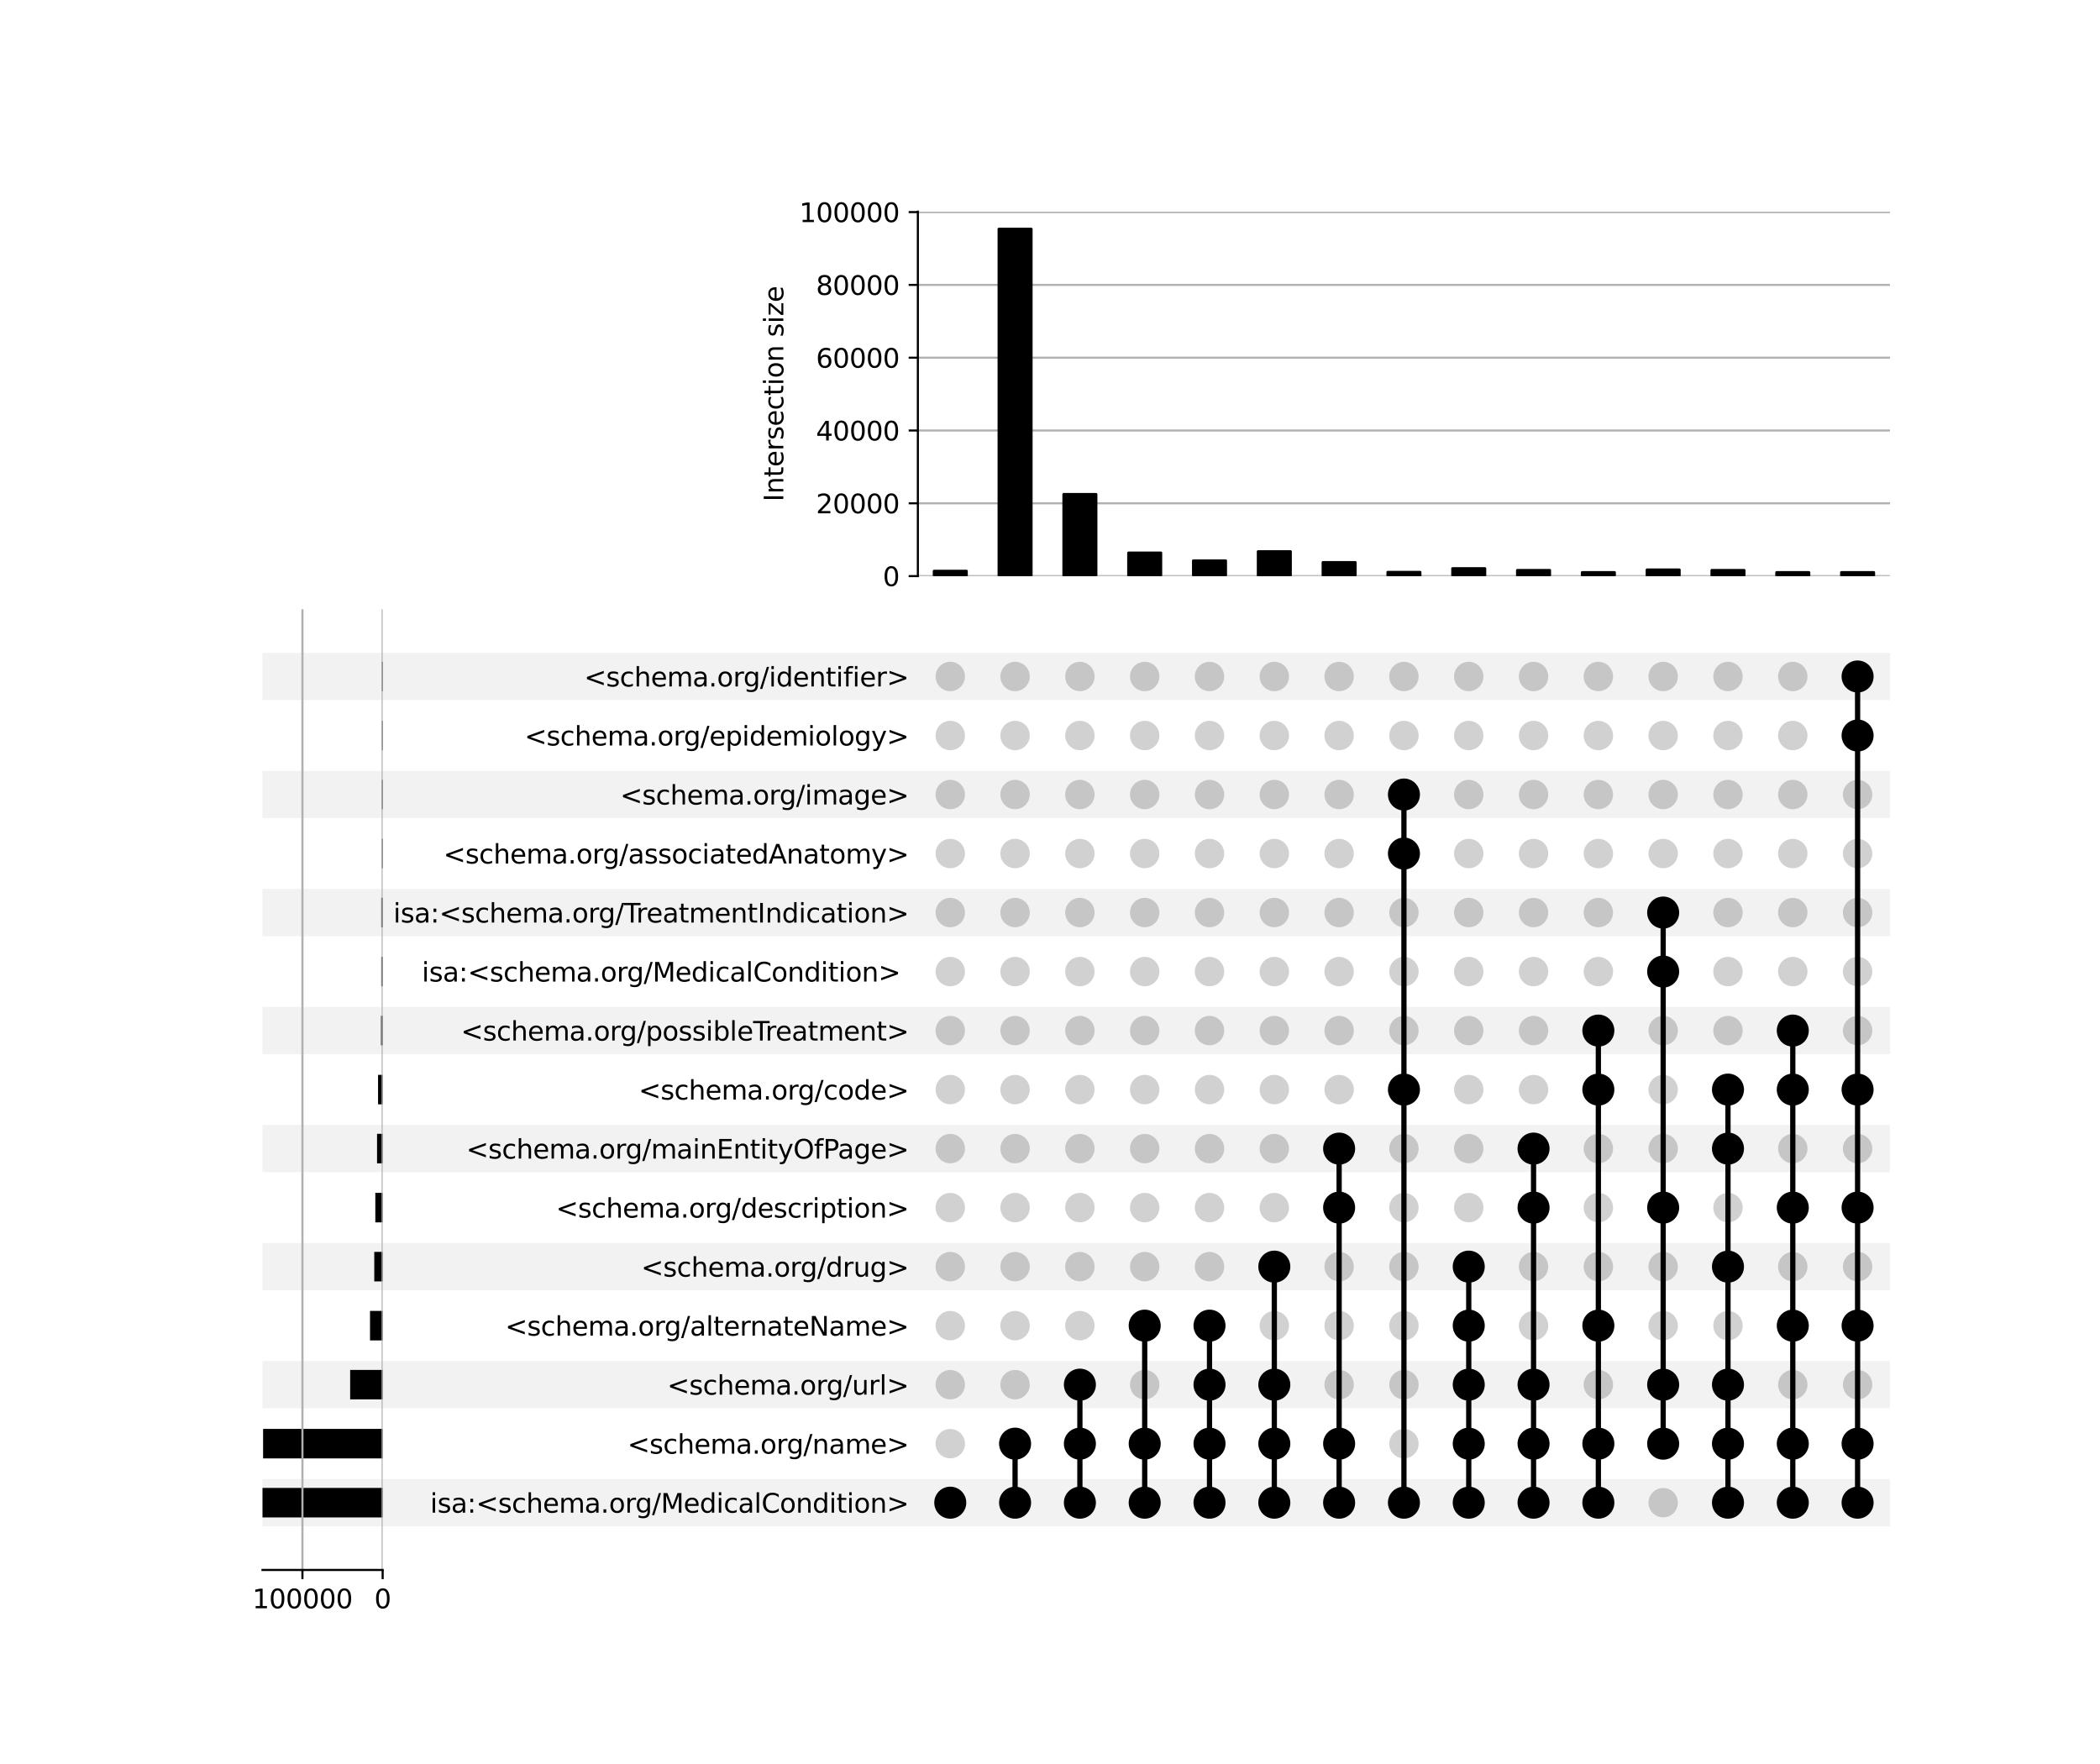 <?xml version="1.0" encoding="utf-8" standalone="no"?>
<!DOCTYPE svg PUBLIC "-//W3C//DTD SVG 1.1//EN"
  "http://www.w3.org/Graphics/SVG/1.1/DTD/svg11.dtd">
<svg xmlns:xlink="http://www.w3.org/1999/xlink" width="800pt" height="672pt" viewBox="0 0 800 672" xmlns="http://www.w3.org/2000/svg" version="1.1">
 <defs>
  <style type="text/css">*{stroke-linejoin: round; stroke-linecap: butt}</style>
 </defs>
 <g id="figure_1">
  <g id="patch_1">
   <path d="M 0 672 
L 800 672 
L 800 0 
L 0 0 
z
" style="fill: #ffffff"/>
  </g>
  <g id="axes_1">
   <g id="patch_2">
    <path d="M 100 581.444 
L 720 581.444 
L 720 563.459 
L 100 563.459 
z
" clip-path="url(#pbf6d80e681)" style="fill-opacity: 0.051"/>
   </g>
   <g id="patch_3">
    <path d="M 100 536.481 
L 720 536.481 
L 720 518.497 
L 100 518.497 
z
" clip-path="url(#pbf6d80e681)" style="fill-opacity: 0.051"/>
   </g>
   <g id="patch_4">
    <path d="M 100 491.519 
L 720 491.519 
L 720 473.534 
L 100 473.534 
z
" clip-path="url(#pbf6d80e681)" style="fill-opacity: 0.051"/>
   </g>
   <g id="patch_5">
    <path d="M 100 446.557 
L 720 446.557 
L 720 428.572 
L 100 428.572 
z
" clip-path="url(#pbf6d80e681)" style="fill-opacity: 0.051"/>
   </g>
   <g id="patch_6">
    <path d="M 100 401.594 
L 720 401.594 
L 720 383.609 
L 100 383.609 
z
" clip-path="url(#pbf6d80e681)" style="fill-opacity: 0.051"/>
   </g>
   <g id="patch_7">
    <path d="M 100 356.632 
L 720 356.632 
L 720 338.647 
L 100 338.647 
z
" clip-path="url(#pbf6d80e681)" style="fill-opacity: 0.051"/>
   </g>
   <g id="patch_8">
    <path d="M 100 311.669 
L 720 311.669 
L 720 293.684 
L 100 293.684 
z
" clip-path="url(#pbf6d80e681)" style="fill-opacity: 0.051"/>
   </g>
   <g id="patch_9">
    <path d="M 100 266.707 
L 720 266.707 
L 720 248.722 
L 100 248.722 
z
" clip-path="url(#pbf6d80e681)" style="fill-opacity: 0.051"/>
   </g>
   <g id="matplotlib.axis_1"/>
   <g id="matplotlib.axis_2">
    <g id="ytick_1"/>
    <g id="ytick_2"/>
    <g id="ytick_3"/>
    <g id="ytick_4"/>
    <g id="ytick_5"/>
    <g id="ytick_6"/>
    <g id="ytick_7"/>
    <g id="ytick_8"/>
    <g id="ytick_9"/>
    <g id="ytick_10"/>
    <g id="ytick_11"/>
    <g id="ytick_12"/>
    <g id="ytick_13"/>
    <g id="ytick_14"/>
    <g id="ytick_15"/>
   </g>
  </g>
  <g id="axes_2">
   <g id="matplotlib.axis_3">
    <g id="ytick_16">
     <g id="line2d_1"/>
     <g id="text_1">
      <!-- isa:&lt;schema.org/MedicalCondition&gt; -->
      <g transform="translate(163.871 576.251) scale(0.1 -0.1)">
       <defs>
        <path id="DejaVuSans-69" d="M 603 3500 
L 1178 3500 
L 1178 0 
L 603 0 
L 603 3500 
z
M 603 4863 
L 1178 4863 
L 1178 4134 
L 603 4134 
L 603 4863 
z
" transform="scale(0.016)"/>
        <path id="DejaVuSans-73" d="M 2834 3397 
L 2834 2853 
Q 2591 2978 2328 3040 
Q 2066 3103 1784 3103 
Q 1356 3103 1142 2972 
Q 928 2841 928 2578 
Q 928 2378 1081 2264 
Q 1234 2150 1697 2047 
L 1894 2003 
Q 2506 1872 2764 1633 
Q 3022 1394 3022 966 
Q 3022 478 2636 193 
Q 2250 -91 1575 -91 
Q 1294 -91 989 -36 
Q 684 19 347 128 
L 347 722 
Q 666 556 975 473 
Q 1284 391 1588 391 
Q 1994 391 2212 530 
Q 2431 669 2431 922 
Q 2431 1156 2273 1281 
Q 2116 1406 1581 1522 
L 1381 1569 
Q 847 1681 609 1914 
Q 372 2147 372 2553 
Q 372 3047 722 3315 
Q 1072 3584 1716 3584 
Q 2034 3584 2315 3537 
Q 2597 3491 2834 3397 
z
" transform="scale(0.016)"/>
        <path id="DejaVuSans-61" d="M 2194 1759 
Q 1497 1759 1228 1600 
Q 959 1441 959 1056 
Q 959 750 1161 570 
Q 1363 391 1709 391 
Q 2188 391 2477 730 
Q 2766 1069 2766 1631 
L 2766 1759 
L 2194 1759 
z
M 3341 1997 
L 3341 0 
L 2766 0 
L 2766 531 
Q 2569 213 2275 61 
Q 1981 -91 1556 -91 
Q 1019 -91 701 211 
Q 384 513 384 1019 
Q 384 1609 779 1909 
Q 1175 2209 1959 2209 
L 2766 2209 
L 2766 2266 
Q 2766 2663 2505 2880 
Q 2244 3097 1772 3097 
Q 1472 3097 1187 3025 
Q 903 2953 641 2809 
L 641 3341 
Q 956 3463 1253 3523 
Q 1550 3584 1831 3584 
Q 2591 3584 2966 3190 
Q 3341 2797 3341 1997 
z
" transform="scale(0.016)"/>
        <path id="DejaVuSans-3a" d="M 750 794 
L 1409 794 
L 1409 0 
L 750 0 
L 750 794 
z
M 750 3309 
L 1409 3309 
L 1409 2516 
L 750 2516 
L 750 3309 
z
" transform="scale(0.016)"/>
        <path id="DejaVuSans-3c" d="M 4684 3150 
L 1459 2003 
L 4684 863 
L 4684 294 
L 678 1747 
L 678 2266 
L 4684 3719 
L 4684 3150 
z
" transform="scale(0.016)"/>
        <path id="DejaVuSans-63" d="M 3122 3366 
L 3122 2828 
Q 2878 2963 2633 3030 
Q 2388 3097 2138 3097 
Q 1578 3097 1268 2742 
Q 959 2388 959 1747 
Q 959 1106 1268 751 
Q 1578 397 2138 397 
Q 2388 397 2633 464 
Q 2878 531 3122 666 
L 3122 134 
Q 2881 22 2623 -34 
Q 2366 -91 2075 -91 
Q 1284 -91 818 406 
Q 353 903 353 1747 
Q 353 2603 823 3093 
Q 1294 3584 2113 3584 
Q 2378 3584 2631 3529 
Q 2884 3475 3122 3366 
z
" transform="scale(0.016)"/>
        <path id="DejaVuSans-68" d="M 3513 2113 
L 3513 0 
L 2938 0 
L 2938 2094 
Q 2938 2591 2744 2837 
Q 2550 3084 2163 3084 
Q 1697 3084 1428 2787 
Q 1159 2491 1159 1978 
L 1159 0 
L 581 0 
L 581 4863 
L 1159 4863 
L 1159 2956 
Q 1366 3272 1645 3428 
Q 1925 3584 2291 3584 
Q 2894 3584 3203 3211 
Q 3513 2838 3513 2113 
z
" transform="scale(0.016)"/>
        <path id="DejaVuSans-65" d="M 3597 1894 
L 3597 1613 
L 953 1613 
Q 991 1019 1311 708 
Q 1631 397 2203 397 
Q 2534 397 2845 478 
Q 3156 559 3463 722 
L 3463 178 
Q 3153 47 2828 -22 
Q 2503 -91 2169 -91 
Q 1331 -91 842 396 
Q 353 884 353 1716 
Q 353 2575 817 3079 
Q 1281 3584 2069 3584 
Q 2775 3584 3186 3129 
Q 3597 2675 3597 1894 
z
M 3022 2063 
Q 3016 2534 2758 2815 
Q 2500 3097 2075 3097 
Q 1594 3097 1305 2825 
Q 1016 2553 972 2059 
L 3022 2063 
z
" transform="scale(0.016)"/>
        <path id="DejaVuSans-6d" d="M 3328 2828 
Q 3544 3216 3844 3400 
Q 4144 3584 4550 3584 
Q 5097 3584 5394 3201 
Q 5691 2819 5691 2113 
L 5691 0 
L 5113 0 
L 5113 2094 
Q 5113 2597 4934 2840 
Q 4756 3084 4391 3084 
Q 3944 3084 3684 2787 
Q 3425 2491 3425 1978 
L 3425 0 
L 2847 0 
L 2847 2094 
Q 2847 2600 2669 2842 
Q 2491 3084 2119 3084 
Q 1678 3084 1418 2786 
Q 1159 2488 1159 1978 
L 1159 0 
L 581 0 
L 581 3500 
L 1159 3500 
L 1159 2956 
Q 1356 3278 1631 3431 
Q 1906 3584 2284 3584 
Q 2666 3584 2933 3390 
Q 3200 3197 3328 2828 
z
" transform="scale(0.016)"/>
        <path id="DejaVuSans-2e" d="M 684 794 
L 1344 794 
L 1344 0 
L 684 0 
L 684 794 
z
" transform="scale(0.016)"/>
        <path id="DejaVuSans-6f" d="M 1959 3097 
Q 1497 3097 1228 2736 
Q 959 2375 959 1747 
Q 959 1119 1226 758 
Q 1494 397 1959 397 
Q 2419 397 2687 759 
Q 2956 1122 2956 1747 
Q 2956 2369 2687 2733 
Q 2419 3097 1959 3097 
z
M 1959 3584 
Q 2709 3584 3137 3096 
Q 3566 2609 3566 1747 
Q 3566 888 3137 398 
Q 2709 -91 1959 -91 
Q 1206 -91 779 398 
Q 353 888 353 1747 
Q 353 2609 779 3096 
Q 1206 3584 1959 3584 
z
" transform="scale(0.016)"/>
        <path id="DejaVuSans-72" d="M 2631 2963 
Q 2534 3019 2420 3045 
Q 2306 3072 2169 3072 
Q 1681 3072 1420 2755 
Q 1159 2438 1159 1844 
L 1159 0 
L 581 0 
L 581 3500 
L 1159 3500 
L 1159 2956 
Q 1341 3275 1631 3429 
Q 1922 3584 2338 3584 
Q 2397 3584 2469 3576 
Q 2541 3569 2628 3553 
L 2631 2963 
z
" transform="scale(0.016)"/>
        <path id="DejaVuSans-67" d="M 2906 1791 
Q 2906 2416 2648 2759 
Q 2391 3103 1925 3103 
Q 1463 3103 1205 2759 
Q 947 2416 947 1791 
Q 947 1169 1205 825 
Q 1463 481 1925 481 
Q 2391 481 2648 825 
Q 2906 1169 2906 1791 
z
M 3481 434 
Q 3481 -459 3084 -895 
Q 2688 -1331 1869 -1331 
Q 1566 -1331 1297 -1286 
Q 1028 -1241 775 -1147 
L 775 -588 
Q 1028 -725 1275 -790 
Q 1522 -856 1778 -856 
Q 2344 -856 2625 -561 
Q 2906 -266 2906 331 
L 2906 616 
Q 2728 306 2450 153 
Q 2172 0 1784 0 
Q 1141 0 747 490 
Q 353 981 353 1791 
Q 353 2603 747 3093 
Q 1141 3584 1784 3584 
Q 2172 3584 2450 3431 
Q 2728 3278 2906 2969 
L 2906 3500 
L 3481 3500 
L 3481 434 
z
" transform="scale(0.016)"/>
        <path id="DejaVuSans-2f" d="M 1625 4666 
L 2156 4666 
L 531 -594 
L 0 -594 
L 1625 4666 
z
" transform="scale(0.016)"/>
        <path id="DejaVuSans-4d" d="M 628 4666 
L 1569 4666 
L 2759 1491 
L 3956 4666 
L 4897 4666 
L 4897 0 
L 4281 0 
L 4281 4097 
L 3078 897 
L 2444 897 
L 1241 4097 
L 1241 0 
L 628 0 
L 628 4666 
z
" transform="scale(0.016)"/>
        <path id="DejaVuSans-64" d="M 2906 2969 
L 2906 4863 
L 3481 4863 
L 3481 0 
L 2906 0 
L 2906 525 
Q 2725 213 2448 61 
Q 2172 -91 1784 -91 
Q 1150 -91 751 415 
Q 353 922 353 1747 
Q 353 2572 751 3078 
Q 1150 3584 1784 3584 
Q 2172 3584 2448 3432 
Q 2725 3281 2906 2969 
z
M 947 1747 
Q 947 1113 1208 752 
Q 1469 391 1925 391 
Q 2381 391 2643 752 
Q 2906 1113 2906 1747 
Q 2906 2381 2643 2742 
Q 2381 3103 1925 3103 
Q 1469 3103 1208 2742 
Q 947 2381 947 1747 
z
" transform="scale(0.016)"/>
        <path id="DejaVuSans-6c" d="M 603 4863 
L 1178 4863 
L 1178 0 
L 603 0 
L 603 4863 
z
" transform="scale(0.016)"/>
        <path id="DejaVuSans-43" d="M 4122 4306 
L 4122 3641 
Q 3803 3938 3442 4084 
Q 3081 4231 2675 4231 
Q 1875 4231 1450 3742 
Q 1025 3253 1025 2328 
Q 1025 1406 1450 917 
Q 1875 428 2675 428 
Q 3081 428 3442 575 
Q 3803 722 4122 1019 
L 4122 359 
Q 3791 134 3420 21 
Q 3050 -91 2638 -91 
Q 1578 -91 968 557 
Q 359 1206 359 2328 
Q 359 3453 968 4101 
Q 1578 4750 2638 4750 
Q 3056 4750 3426 4639 
Q 3797 4528 4122 4306 
z
" transform="scale(0.016)"/>
        <path id="DejaVuSans-6e" d="M 3513 2113 
L 3513 0 
L 2938 0 
L 2938 2094 
Q 2938 2591 2744 2837 
Q 2550 3084 2163 3084 
Q 1697 3084 1428 2787 
Q 1159 2491 1159 1978 
L 1159 0 
L 581 0 
L 581 3500 
L 1159 3500 
L 1159 2956 
Q 1366 3272 1645 3428 
Q 1925 3584 2291 3584 
Q 2894 3584 3203 3211 
Q 3513 2838 3513 2113 
z
" transform="scale(0.016)"/>
        <path id="DejaVuSans-74" d="M 1172 4494 
L 1172 3500 
L 2356 3500 
L 2356 3053 
L 1172 3053 
L 1172 1153 
Q 1172 725 1289 603 
Q 1406 481 1766 481 
L 2356 481 
L 2356 0 
L 1766 0 
Q 1100 0 847 248 
Q 594 497 594 1153 
L 594 3053 
L 172 3053 
L 172 3500 
L 594 3500 
L 594 4494 
L 1172 4494 
z
" transform="scale(0.016)"/>
        <path id="DejaVuSans-3e" d="M 678 3150 
L 678 3719 
L 4684 2266 
L 4684 1747 
L 678 294 
L 678 863 
L 3897 2003 
L 678 3150 
z
" transform="scale(0.016)"/>
       </defs>
       <use xlink:href="#DejaVuSans-69"/>
       <use xlink:href="#DejaVuSans-73" x="27.783"/>
       <use xlink:href="#DejaVuSans-61" x="79.883"/>
       <use xlink:href="#DejaVuSans-3a" x="141.162"/>
       <use xlink:href="#DejaVuSans-3c" x="174.854"/>
       <use xlink:href="#DejaVuSans-73" x="258.643"/>
       <use xlink:href="#DejaVuSans-63" x="310.742"/>
       <use xlink:href="#DejaVuSans-68" x="365.723"/>
       <use xlink:href="#DejaVuSans-65" x="429.102"/>
       <use xlink:href="#DejaVuSans-6d" x="490.625"/>
       <use xlink:href="#DejaVuSans-61" x="588.037"/>
       <use xlink:href="#DejaVuSans-2e" x="649.316"/>
       <use xlink:href="#DejaVuSans-6f" x="681.104"/>
       <use xlink:href="#DejaVuSans-72" x="742.285"/>
       <use xlink:href="#DejaVuSans-67" x="781.648"/>
       <use xlink:href="#DejaVuSans-2f" x="845.125"/>
       <use xlink:href="#DejaVuSans-4d" x="878.816"/>
       <use xlink:href="#DejaVuSans-65" x="965.096"/>
       <use xlink:href="#DejaVuSans-64" x="1026.619"/>
       <use xlink:href="#DejaVuSans-69" x="1090.096"/>
       <use xlink:href="#DejaVuSans-63" x="1117.879"/>
       <use xlink:href="#DejaVuSans-61" x="1172.859"/>
       <use xlink:href="#DejaVuSans-6c" x="1234.139"/>
       <use xlink:href="#DejaVuSans-43" x="1261.922"/>
       <use xlink:href="#DejaVuSans-6f" x="1331.746"/>
       <use xlink:href="#DejaVuSans-6e" x="1392.928"/>
       <use xlink:href="#DejaVuSans-64" x="1456.307"/>
       <use xlink:href="#DejaVuSans-69" x="1519.783"/>
       <use xlink:href="#DejaVuSans-74" x="1547.566"/>
       <use xlink:href="#DejaVuSans-69" x="1586.775"/>
       <use xlink:href="#DejaVuSans-6f" x="1614.559"/>
       <use xlink:href="#DejaVuSans-6e" x="1675.74"/>
       <use xlink:href="#DejaVuSans-3e" x="1739.119"/>
      </g>
     </g>
    </g>
    <g id="ytick_17">
     <g id="line2d_2"/>
     <g id="text_2">
      <!-- &lt;schema.org/name&gt; -->
      <g transform="translate(239.028 553.769) scale(0.1 -0.1)">
       <use xlink:href="#DejaVuSans-3c"/>
       <use xlink:href="#DejaVuSans-73" x="83.789"/>
       <use xlink:href="#DejaVuSans-63" x="135.889"/>
       <use xlink:href="#DejaVuSans-68" x="190.869"/>
       <use xlink:href="#DejaVuSans-65" x="254.248"/>
       <use xlink:href="#DejaVuSans-6d" x="315.771"/>
       <use xlink:href="#DejaVuSans-61" x="413.184"/>
       <use xlink:href="#DejaVuSans-2e" x="474.463"/>
       <use xlink:href="#DejaVuSans-6f" x="506.25"/>
       <use xlink:href="#DejaVuSans-72" x="567.432"/>
       <use xlink:href="#DejaVuSans-67" x="606.795"/>
       <use xlink:href="#DejaVuSans-2f" x="670.271"/>
       <use xlink:href="#DejaVuSans-6e" x="703.963"/>
       <use xlink:href="#DejaVuSans-61" x="767.342"/>
       <use xlink:href="#DejaVuSans-6d" x="828.621"/>
       <use xlink:href="#DejaVuSans-65" x="926.033"/>
       <use xlink:href="#DejaVuSans-3e" x="987.557"/>
      </g>
     </g>
    </g>
    <g id="ytick_18">
     <g id="line2d_3"/>
     <g id="text_3">
      <!-- &lt;schema.org/url&gt; -->
      <g transform="translate(254.161 531.288) scale(0.1 -0.1)">
       <defs>
        <path id="DejaVuSans-75" d="M 544 1381 
L 544 3500 
L 1119 3500 
L 1119 1403 
Q 1119 906 1312 657 
Q 1506 409 1894 409 
Q 2359 409 2629 706 
Q 2900 1003 2900 1516 
L 2900 3500 
L 3475 3500 
L 3475 0 
L 2900 0 
L 2900 538 
Q 2691 219 2414 64 
Q 2138 -91 1772 -91 
Q 1169 -91 856 284 
Q 544 659 544 1381 
z
M 1991 3584 
L 1991 3584 
z
" transform="scale(0.016)"/>
       </defs>
       <use xlink:href="#DejaVuSans-3c"/>
       <use xlink:href="#DejaVuSans-73" x="83.789"/>
       <use xlink:href="#DejaVuSans-63" x="135.889"/>
       <use xlink:href="#DejaVuSans-68" x="190.869"/>
       <use xlink:href="#DejaVuSans-65" x="254.248"/>
       <use xlink:href="#DejaVuSans-6d" x="315.771"/>
       <use xlink:href="#DejaVuSans-61" x="413.184"/>
       <use xlink:href="#DejaVuSans-2e" x="474.463"/>
       <use xlink:href="#DejaVuSans-6f" x="506.25"/>
       <use xlink:href="#DejaVuSans-72" x="567.432"/>
       <use xlink:href="#DejaVuSans-67" x="606.795"/>
       <use xlink:href="#DejaVuSans-2f" x="670.271"/>
       <use xlink:href="#DejaVuSans-75" x="703.963"/>
       <use xlink:href="#DejaVuSans-72" x="767.342"/>
       <use xlink:href="#DejaVuSans-6c" x="808.455"/>
       <use xlink:href="#DejaVuSans-3e" x="836.238"/>
      </g>
     </g>
    </g>
    <g id="ytick_19">
     <g id="line2d_4"/>
     <g id="text_4">
      <!-- &lt;schema.org/alternateName&gt; -->
      <g transform="translate(192.43 508.807) scale(0.1 -0.1)">
       <defs>
        <path id="DejaVuSans-4e" d="M 628 4666 
L 1478 4666 
L 3547 763 
L 3547 4666 
L 4159 4666 
L 4159 0 
L 3309 0 
L 1241 3903 
L 1241 0 
L 628 0 
L 628 4666 
z
" transform="scale(0.016)"/>
       </defs>
       <use xlink:href="#DejaVuSans-3c"/>
       <use xlink:href="#DejaVuSans-73" x="83.789"/>
       <use xlink:href="#DejaVuSans-63" x="135.889"/>
       <use xlink:href="#DejaVuSans-68" x="190.869"/>
       <use xlink:href="#DejaVuSans-65" x="254.248"/>
       <use xlink:href="#DejaVuSans-6d" x="315.771"/>
       <use xlink:href="#DejaVuSans-61" x="413.184"/>
       <use xlink:href="#DejaVuSans-2e" x="474.463"/>
       <use xlink:href="#DejaVuSans-6f" x="506.25"/>
       <use xlink:href="#DejaVuSans-72" x="567.432"/>
       <use xlink:href="#DejaVuSans-67" x="606.795"/>
       <use xlink:href="#DejaVuSans-2f" x="670.271"/>
       <use xlink:href="#DejaVuSans-61" x="703.963"/>
       <use xlink:href="#DejaVuSans-6c" x="765.242"/>
       <use xlink:href="#DejaVuSans-74" x="793.025"/>
       <use xlink:href="#DejaVuSans-65" x="832.234"/>
       <use xlink:href="#DejaVuSans-72" x="893.758"/>
       <use xlink:href="#DejaVuSans-6e" x="933.121"/>
       <use xlink:href="#DejaVuSans-61" x="996.5"/>
       <use xlink:href="#DejaVuSans-74" x="1057.779"/>
       <use xlink:href="#DejaVuSans-65" x="1096.988"/>
       <use xlink:href="#DejaVuSans-4e" x="1158.512"/>
       <use xlink:href="#DejaVuSans-61" x="1233.316"/>
       <use xlink:href="#DejaVuSans-6d" x="1294.596"/>
       <use xlink:href="#DejaVuSans-65" x="1392.008"/>
       <use xlink:href="#DejaVuSans-3e" x="1453.531"/>
      </g>
     </g>
    </g>
    <g id="ytick_20">
     <g id="line2d_5"/>
     <g id="text_5">
      <!-- &lt;schema.org/drug&gt; -->
      <g transform="translate(244.243 486.326) scale(0.1 -0.1)">
       <use xlink:href="#DejaVuSans-3c"/>
       <use xlink:href="#DejaVuSans-73" x="83.789"/>
       <use xlink:href="#DejaVuSans-63" x="135.889"/>
       <use xlink:href="#DejaVuSans-68" x="190.869"/>
       <use xlink:href="#DejaVuSans-65" x="254.248"/>
       <use xlink:href="#DejaVuSans-6d" x="315.771"/>
       <use xlink:href="#DejaVuSans-61" x="413.184"/>
       <use xlink:href="#DejaVuSans-2e" x="474.463"/>
       <use xlink:href="#DejaVuSans-6f" x="506.25"/>
       <use xlink:href="#DejaVuSans-72" x="567.432"/>
       <use xlink:href="#DejaVuSans-67" x="606.795"/>
       <use xlink:href="#DejaVuSans-2f" x="670.271"/>
       <use xlink:href="#DejaVuSans-64" x="703.963"/>
       <use xlink:href="#DejaVuSans-72" x="767.439"/>
       <use xlink:href="#DejaVuSans-75" x="808.553"/>
       <use xlink:href="#DejaVuSans-67" x="871.932"/>
       <use xlink:href="#DejaVuSans-3e" x="935.408"/>
      </g>
     </g>
    </g>
    <g id="ytick_21">
     <g id="line2d_6"/>
     <g id="text_6">
      <!-- &lt;schema.org/description&gt; -->
      <g transform="translate(211.786 463.845) scale(0.1 -0.1)">
       <defs>
        <path id="DejaVuSans-70" d="M 1159 525 
L 1159 -1331 
L 581 -1331 
L 581 3500 
L 1159 3500 
L 1159 2969 
Q 1341 3281 1617 3432 
Q 1894 3584 2278 3584 
Q 2916 3584 3314 3078 
Q 3713 2572 3713 1747 
Q 3713 922 3314 415 
Q 2916 -91 2278 -91 
Q 1894 -91 1617 61 
Q 1341 213 1159 525 
z
M 3116 1747 
Q 3116 2381 2855 2742 
Q 2594 3103 2138 3103 
Q 1681 3103 1420 2742 
Q 1159 2381 1159 1747 
Q 1159 1113 1420 752 
Q 1681 391 2138 391 
Q 2594 391 2855 752 
Q 3116 1113 3116 1747 
z
" transform="scale(0.016)"/>
       </defs>
       <use xlink:href="#DejaVuSans-3c"/>
       <use xlink:href="#DejaVuSans-73" x="83.789"/>
       <use xlink:href="#DejaVuSans-63" x="135.889"/>
       <use xlink:href="#DejaVuSans-68" x="190.869"/>
       <use xlink:href="#DejaVuSans-65" x="254.248"/>
       <use xlink:href="#DejaVuSans-6d" x="315.771"/>
       <use xlink:href="#DejaVuSans-61" x="413.184"/>
       <use xlink:href="#DejaVuSans-2e" x="474.463"/>
       <use xlink:href="#DejaVuSans-6f" x="506.25"/>
       <use xlink:href="#DejaVuSans-72" x="567.432"/>
       <use xlink:href="#DejaVuSans-67" x="606.795"/>
       <use xlink:href="#DejaVuSans-2f" x="670.271"/>
       <use xlink:href="#DejaVuSans-64" x="703.963"/>
       <use xlink:href="#DejaVuSans-65" x="767.439"/>
       <use xlink:href="#DejaVuSans-73" x="828.963"/>
       <use xlink:href="#DejaVuSans-63" x="881.062"/>
       <use xlink:href="#DejaVuSans-72" x="936.043"/>
       <use xlink:href="#DejaVuSans-69" x="977.156"/>
       <use xlink:href="#DejaVuSans-70" x="1004.939"/>
       <use xlink:href="#DejaVuSans-74" x="1068.416"/>
       <use xlink:href="#DejaVuSans-69" x="1107.625"/>
       <use xlink:href="#DejaVuSans-6f" x="1135.408"/>
       <use xlink:href="#DejaVuSans-6e" x="1196.59"/>
       <use xlink:href="#DejaVuSans-3e" x="1259.969"/>
      </g>
     </g>
    </g>
    <g id="ytick_22">
     <g id="line2d_7"/>
     <g id="text_7">
      <!-- &lt;schema.org/mainEntityOfPage&gt; -->
      <g transform="translate(177.608 441.363) scale(0.1 -0.1)">
       <defs>
        <path id="DejaVuSans-45" d="M 628 4666 
L 3578 4666 
L 3578 4134 
L 1259 4134 
L 1259 2753 
L 3481 2753 
L 3481 2222 
L 1259 2222 
L 1259 531 
L 3634 531 
L 3634 0 
L 628 0 
L 628 4666 
z
" transform="scale(0.016)"/>
        <path id="DejaVuSans-79" d="M 2059 -325 
Q 1816 -950 1584 -1140 
Q 1353 -1331 966 -1331 
L 506 -1331 
L 506 -850 
L 844 -850 
Q 1081 -850 1212 -737 
Q 1344 -625 1503 -206 
L 1606 56 
L 191 3500 
L 800 3500 
L 1894 763 
L 2988 3500 
L 3597 3500 
L 2059 -325 
z
" transform="scale(0.016)"/>
        <path id="DejaVuSans-4f" d="M 2522 4238 
Q 1834 4238 1429 3725 
Q 1025 3213 1025 2328 
Q 1025 1447 1429 934 
Q 1834 422 2522 422 
Q 3209 422 3611 934 
Q 4013 1447 4013 2328 
Q 4013 3213 3611 3725 
Q 3209 4238 2522 4238 
z
M 2522 4750 
Q 3503 4750 4090 4092 
Q 4678 3434 4678 2328 
Q 4678 1225 4090 567 
Q 3503 -91 2522 -91 
Q 1538 -91 948 565 
Q 359 1222 359 2328 
Q 359 3434 948 4092 
Q 1538 4750 2522 4750 
z
" transform="scale(0.016)"/>
        <path id="DejaVuSans-66" d="M 2375 4863 
L 2375 4384 
L 1825 4384 
Q 1516 4384 1395 4259 
Q 1275 4134 1275 3809 
L 1275 3500 
L 2222 3500 
L 2222 3053 
L 1275 3053 
L 1275 0 
L 697 0 
L 697 3053 
L 147 3053 
L 147 3500 
L 697 3500 
L 697 3744 
Q 697 4328 969 4595 
Q 1241 4863 1831 4863 
L 2375 4863 
z
" transform="scale(0.016)"/>
        <path id="DejaVuSans-50" d="M 1259 4147 
L 1259 2394 
L 2053 2394 
Q 2494 2394 2734 2622 
Q 2975 2850 2975 3272 
Q 2975 3691 2734 3919 
Q 2494 4147 2053 4147 
L 1259 4147 
z
M 628 4666 
L 2053 4666 
Q 2838 4666 3239 4311 
Q 3641 3956 3641 3272 
Q 3641 2581 3239 2228 
Q 2838 1875 2053 1875 
L 1259 1875 
L 1259 0 
L 628 0 
L 628 4666 
z
" transform="scale(0.016)"/>
       </defs>
       <use xlink:href="#DejaVuSans-3c"/>
       <use xlink:href="#DejaVuSans-73" x="83.789"/>
       <use xlink:href="#DejaVuSans-63" x="135.889"/>
       <use xlink:href="#DejaVuSans-68" x="190.869"/>
       <use xlink:href="#DejaVuSans-65" x="254.248"/>
       <use xlink:href="#DejaVuSans-6d" x="315.771"/>
       <use xlink:href="#DejaVuSans-61" x="413.184"/>
       <use xlink:href="#DejaVuSans-2e" x="474.463"/>
       <use xlink:href="#DejaVuSans-6f" x="506.25"/>
       <use xlink:href="#DejaVuSans-72" x="567.432"/>
       <use xlink:href="#DejaVuSans-67" x="606.795"/>
       <use xlink:href="#DejaVuSans-2f" x="670.271"/>
       <use xlink:href="#DejaVuSans-6d" x="703.963"/>
       <use xlink:href="#DejaVuSans-61" x="801.375"/>
       <use xlink:href="#DejaVuSans-69" x="862.654"/>
       <use xlink:href="#DejaVuSans-6e" x="890.438"/>
       <use xlink:href="#DejaVuSans-45" x="953.816"/>
       <use xlink:href="#DejaVuSans-6e" x="1017"/>
       <use xlink:href="#DejaVuSans-74" x="1080.379"/>
       <use xlink:href="#DejaVuSans-69" x="1119.588"/>
       <use xlink:href="#DejaVuSans-74" x="1147.371"/>
       <use xlink:href="#DejaVuSans-79" x="1186.58"/>
       <use xlink:href="#DejaVuSans-4f" x="1245.76"/>
       <use xlink:href="#DejaVuSans-66" x="1324.471"/>
       <use xlink:href="#DejaVuSans-50" x="1359.676"/>
       <use xlink:href="#DejaVuSans-61" x="1415.479"/>
       <use xlink:href="#DejaVuSans-67" x="1476.758"/>
       <use xlink:href="#DejaVuSans-65" x="1540.234"/>
       <use xlink:href="#DejaVuSans-3e" x="1601.758"/>
      </g>
     </g>
    </g>
    <g id="ytick_23">
     <g id="line2d_8"/>
     <g id="text_8">
      <!-- &lt;schema.org/code&gt; -->
      <g transform="translate(243.269 418.882) scale(0.1 -0.1)">
       <use xlink:href="#DejaVuSans-3c"/>
       <use xlink:href="#DejaVuSans-73" x="83.789"/>
       <use xlink:href="#DejaVuSans-63" x="135.889"/>
       <use xlink:href="#DejaVuSans-68" x="190.869"/>
       <use xlink:href="#DejaVuSans-65" x="254.248"/>
       <use xlink:href="#DejaVuSans-6d" x="315.771"/>
       <use xlink:href="#DejaVuSans-61" x="413.184"/>
       <use xlink:href="#DejaVuSans-2e" x="474.463"/>
       <use xlink:href="#DejaVuSans-6f" x="506.25"/>
       <use xlink:href="#DejaVuSans-72" x="567.432"/>
       <use xlink:href="#DejaVuSans-67" x="606.795"/>
       <use xlink:href="#DejaVuSans-2f" x="670.271"/>
       <use xlink:href="#DejaVuSans-63" x="703.963"/>
       <use xlink:href="#DejaVuSans-6f" x="758.943"/>
       <use xlink:href="#DejaVuSans-64" x="820.125"/>
       <use xlink:href="#DejaVuSans-65" x="883.602"/>
       <use xlink:href="#DejaVuSans-3e" x="945.125"/>
      </g>
     </g>
    </g>
    <g id="ytick_24">
     <g id="line2d_9"/>
     <g id="text_9">
      <!-- &lt;schema.org/possibleTreatment&gt; -->
      <g transform="translate(175.572 396.401) scale(0.1 -0.1)">
       <defs>
        <path id="DejaVuSans-62" d="M 3116 1747 
Q 3116 2381 2855 2742 
Q 2594 3103 2138 3103 
Q 1681 3103 1420 2742 
Q 1159 2381 1159 1747 
Q 1159 1113 1420 752 
Q 1681 391 2138 391 
Q 2594 391 2855 752 
Q 3116 1113 3116 1747 
z
M 1159 2969 
Q 1341 3281 1617 3432 
Q 1894 3584 2278 3584 
Q 2916 3584 3314 3078 
Q 3713 2572 3713 1747 
Q 3713 922 3314 415 
Q 2916 -91 2278 -91 
Q 1894 -91 1617 61 
Q 1341 213 1159 525 
L 1159 0 
L 581 0 
L 581 4863 
L 1159 4863 
L 1159 2969 
z
" transform="scale(0.016)"/>
        <path id="DejaVuSans-54" d="M -19 4666 
L 3928 4666 
L 3928 4134 
L 2272 4134 
L 2272 0 
L 1638 0 
L 1638 4134 
L -19 4134 
L -19 4666 
z
" transform="scale(0.016)"/>
       </defs>
       <use xlink:href="#DejaVuSans-3c"/>
       <use xlink:href="#DejaVuSans-73" x="83.789"/>
       <use xlink:href="#DejaVuSans-63" x="135.889"/>
       <use xlink:href="#DejaVuSans-68" x="190.869"/>
       <use xlink:href="#DejaVuSans-65" x="254.248"/>
       <use xlink:href="#DejaVuSans-6d" x="315.771"/>
       <use xlink:href="#DejaVuSans-61" x="413.184"/>
       <use xlink:href="#DejaVuSans-2e" x="474.463"/>
       <use xlink:href="#DejaVuSans-6f" x="506.25"/>
       <use xlink:href="#DejaVuSans-72" x="567.432"/>
       <use xlink:href="#DejaVuSans-67" x="606.795"/>
       <use xlink:href="#DejaVuSans-2f" x="670.271"/>
       <use xlink:href="#DejaVuSans-70" x="703.963"/>
       <use xlink:href="#DejaVuSans-6f" x="767.439"/>
       <use xlink:href="#DejaVuSans-73" x="828.621"/>
       <use xlink:href="#DejaVuSans-73" x="880.721"/>
       <use xlink:href="#DejaVuSans-69" x="932.82"/>
       <use xlink:href="#DejaVuSans-62" x="960.604"/>
       <use xlink:href="#DejaVuSans-6c" x="1024.08"/>
       <use xlink:href="#DejaVuSans-65" x="1051.863"/>
       <use xlink:href="#DejaVuSans-54" x="1113.387"/>
       <use xlink:href="#DejaVuSans-72" x="1159.721"/>
       <use xlink:href="#DejaVuSans-65" x="1198.584"/>
       <use xlink:href="#DejaVuSans-61" x="1260.107"/>
       <use xlink:href="#DejaVuSans-74" x="1321.387"/>
       <use xlink:href="#DejaVuSans-6d" x="1360.596"/>
       <use xlink:href="#DejaVuSans-65" x="1458.008"/>
       <use xlink:href="#DejaVuSans-6e" x="1519.531"/>
       <use xlink:href="#DejaVuSans-74" x="1582.91"/>
       <use xlink:href="#DejaVuSans-3e" x="1622.119"/>
      </g>
     </g>
    </g>
    <g id="ytick_25">
     <g id="line2d_10"/>
     <g id="text_10">
      <!-- isa:&lt;schema.org/MedicalCondition&gt;  -->
      <g transform="translate(160.693 373.92) scale(0.1 -0.1)">
       <defs>
        <path id="DejaVuSans-20" transform="scale(0.016)"/>
       </defs>
       <use xlink:href="#DejaVuSans-69"/>
       <use xlink:href="#DejaVuSans-73" x="27.783"/>
       <use xlink:href="#DejaVuSans-61" x="79.883"/>
       <use xlink:href="#DejaVuSans-3a" x="141.162"/>
       <use xlink:href="#DejaVuSans-3c" x="174.854"/>
       <use xlink:href="#DejaVuSans-73" x="258.643"/>
       <use xlink:href="#DejaVuSans-63" x="310.742"/>
       <use xlink:href="#DejaVuSans-68" x="365.723"/>
       <use xlink:href="#DejaVuSans-65" x="429.102"/>
       <use xlink:href="#DejaVuSans-6d" x="490.625"/>
       <use xlink:href="#DejaVuSans-61" x="588.037"/>
       <use xlink:href="#DejaVuSans-2e" x="649.316"/>
       <use xlink:href="#DejaVuSans-6f" x="681.104"/>
       <use xlink:href="#DejaVuSans-72" x="742.285"/>
       <use xlink:href="#DejaVuSans-67" x="781.648"/>
       <use xlink:href="#DejaVuSans-2f" x="845.125"/>
       <use xlink:href="#DejaVuSans-4d" x="878.816"/>
       <use xlink:href="#DejaVuSans-65" x="965.096"/>
       <use xlink:href="#DejaVuSans-64" x="1026.619"/>
       <use xlink:href="#DejaVuSans-69" x="1090.096"/>
       <use xlink:href="#DejaVuSans-63" x="1117.879"/>
       <use xlink:href="#DejaVuSans-61" x="1172.859"/>
       <use xlink:href="#DejaVuSans-6c" x="1234.139"/>
       <use xlink:href="#DejaVuSans-43" x="1261.922"/>
       <use xlink:href="#DejaVuSans-6f" x="1331.746"/>
       <use xlink:href="#DejaVuSans-6e" x="1392.928"/>
       <use xlink:href="#DejaVuSans-64" x="1456.307"/>
       <use xlink:href="#DejaVuSans-69" x="1519.783"/>
       <use xlink:href="#DejaVuSans-74" x="1547.566"/>
       <use xlink:href="#DejaVuSans-69" x="1586.775"/>
       <use xlink:href="#DejaVuSans-6f" x="1614.559"/>
       <use xlink:href="#DejaVuSans-6e" x="1675.74"/>
       <use xlink:href="#DejaVuSans-3e" x="1739.119"/>
       <use xlink:href="#DejaVuSans-20" x="1822.908"/>
      </g>
     </g>
    </g>
    <g id="ytick_26">
     <g id="line2d_11"/>
     <g id="text_11">
      <!-- isa:&lt;schema.org/TreatmentIndication&gt; -->
      <g transform="translate(149.836 351.439) scale(0.1 -0.1)">
       <defs>
        <path id="DejaVuSans-49" d="M 628 4666 
L 1259 4666 
L 1259 0 
L 628 0 
L 628 4666 
z
" transform="scale(0.016)"/>
       </defs>
       <use xlink:href="#DejaVuSans-69"/>
       <use xlink:href="#DejaVuSans-73" x="27.783"/>
       <use xlink:href="#DejaVuSans-61" x="79.883"/>
       <use xlink:href="#DejaVuSans-3a" x="141.162"/>
       <use xlink:href="#DejaVuSans-3c" x="174.854"/>
       <use xlink:href="#DejaVuSans-73" x="258.643"/>
       <use xlink:href="#DejaVuSans-63" x="310.742"/>
       <use xlink:href="#DejaVuSans-68" x="365.723"/>
       <use xlink:href="#DejaVuSans-65" x="429.102"/>
       <use xlink:href="#DejaVuSans-6d" x="490.625"/>
       <use xlink:href="#DejaVuSans-61" x="588.037"/>
       <use xlink:href="#DejaVuSans-2e" x="649.316"/>
       <use xlink:href="#DejaVuSans-6f" x="681.104"/>
       <use xlink:href="#DejaVuSans-72" x="742.285"/>
       <use xlink:href="#DejaVuSans-67" x="781.648"/>
       <use xlink:href="#DejaVuSans-2f" x="845.125"/>
       <use xlink:href="#DejaVuSans-54" x="878.816"/>
       <use xlink:href="#DejaVuSans-72" x="925.15"/>
       <use xlink:href="#DejaVuSans-65" x="964.014"/>
       <use xlink:href="#DejaVuSans-61" x="1025.537"/>
       <use xlink:href="#DejaVuSans-74" x="1086.816"/>
       <use xlink:href="#DejaVuSans-6d" x="1126.025"/>
       <use xlink:href="#DejaVuSans-65" x="1223.438"/>
       <use xlink:href="#DejaVuSans-6e" x="1284.961"/>
       <use xlink:href="#DejaVuSans-74" x="1348.34"/>
       <use xlink:href="#DejaVuSans-49" x="1387.549"/>
       <use xlink:href="#DejaVuSans-6e" x="1417.041"/>
       <use xlink:href="#DejaVuSans-64" x="1480.42"/>
       <use xlink:href="#DejaVuSans-69" x="1543.896"/>
       <use xlink:href="#DejaVuSans-63" x="1571.68"/>
       <use xlink:href="#DejaVuSans-61" x="1626.66"/>
       <use xlink:href="#DejaVuSans-74" x="1687.939"/>
       <use xlink:href="#DejaVuSans-69" x="1727.148"/>
       <use xlink:href="#DejaVuSans-6f" x="1754.932"/>
       <use xlink:href="#DejaVuSans-6e" x="1816.113"/>
       <use xlink:href="#DejaVuSans-3e" x="1879.492"/>
      </g>
     </g>
    </g>
    <g id="ytick_27">
     <g id="line2d_12"/>
     <g id="text_12">
      <!-- &lt;schema.org/associatedAnatomy&gt; -->
      <g transform="translate(168.891 328.957) scale(0.1 -0.1)">
       <defs>
        <path id="DejaVuSans-41" d="M 2188 4044 
L 1331 1722 
L 3047 1722 
L 2188 4044 
z
M 1831 4666 
L 2547 4666 
L 4325 0 
L 3669 0 
L 3244 1197 
L 1141 1197 
L 716 0 
L 50 0 
L 1831 4666 
z
" transform="scale(0.016)"/>
       </defs>
       <use xlink:href="#DejaVuSans-3c"/>
       <use xlink:href="#DejaVuSans-73" x="83.789"/>
       <use xlink:href="#DejaVuSans-63" x="135.889"/>
       <use xlink:href="#DejaVuSans-68" x="190.869"/>
       <use xlink:href="#DejaVuSans-65" x="254.248"/>
       <use xlink:href="#DejaVuSans-6d" x="315.771"/>
       <use xlink:href="#DejaVuSans-61" x="413.184"/>
       <use xlink:href="#DejaVuSans-2e" x="474.463"/>
       <use xlink:href="#DejaVuSans-6f" x="506.25"/>
       <use xlink:href="#DejaVuSans-72" x="567.432"/>
       <use xlink:href="#DejaVuSans-67" x="606.795"/>
       <use xlink:href="#DejaVuSans-2f" x="670.271"/>
       <use xlink:href="#DejaVuSans-61" x="703.963"/>
       <use xlink:href="#DejaVuSans-73" x="765.242"/>
       <use xlink:href="#DejaVuSans-73" x="817.342"/>
       <use xlink:href="#DejaVuSans-6f" x="869.441"/>
       <use xlink:href="#DejaVuSans-63" x="930.623"/>
       <use xlink:href="#DejaVuSans-69" x="985.604"/>
       <use xlink:href="#DejaVuSans-61" x="1013.387"/>
       <use xlink:href="#DejaVuSans-74" x="1074.666"/>
       <use xlink:href="#DejaVuSans-65" x="1113.875"/>
       <use xlink:href="#DejaVuSans-64" x="1175.398"/>
       <use xlink:href="#DejaVuSans-41" x="1238.875"/>
       <use xlink:href="#DejaVuSans-6e" x="1307.283"/>
       <use xlink:href="#DejaVuSans-61" x="1370.662"/>
       <use xlink:href="#DejaVuSans-74" x="1431.941"/>
       <use xlink:href="#DejaVuSans-6f" x="1471.15"/>
       <use xlink:href="#DejaVuSans-6d" x="1532.332"/>
       <use xlink:href="#DejaVuSans-79" x="1629.744"/>
       <use xlink:href="#DejaVuSans-3e" x="1688.924"/>
      </g>
     </g>
    </g>
    <g id="ytick_28">
     <g id="line2d_13"/>
     <g id="text_13">
      <!-- &lt;schema.org/image&gt; -->
      <g transform="translate(236.239 306.476) scale(0.1 -0.1)">
       <use xlink:href="#DejaVuSans-3c"/>
       <use xlink:href="#DejaVuSans-73" x="83.789"/>
       <use xlink:href="#DejaVuSans-63" x="135.889"/>
       <use xlink:href="#DejaVuSans-68" x="190.869"/>
       <use xlink:href="#DejaVuSans-65" x="254.248"/>
       <use xlink:href="#DejaVuSans-6d" x="315.771"/>
       <use xlink:href="#DejaVuSans-61" x="413.184"/>
       <use xlink:href="#DejaVuSans-2e" x="474.463"/>
       <use xlink:href="#DejaVuSans-6f" x="506.25"/>
       <use xlink:href="#DejaVuSans-72" x="567.432"/>
       <use xlink:href="#DejaVuSans-67" x="606.795"/>
       <use xlink:href="#DejaVuSans-2f" x="670.271"/>
       <use xlink:href="#DejaVuSans-69" x="703.963"/>
       <use xlink:href="#DejaVuSans-6d" x="731.746"/>
       <use xlink:href="#DejaVuSans-61" x="829.158"/>
       <use xlink:href="#DejaVuSans-67" x="890.438"/>
       <use xlink:href="#DejaVuSans-65" x="953.914"/>
       <use xlink:href="#DejaVuSans-3e" x="1015.438"/>
      </g>
     </g>
    </g>
    <g id="ytick_29">
     <g id="line2d_14"/>
     <g id="text_14">
      <!-- &lt;schema.org/epidemiology&gt; -->
      <g transform="translate(199.805 283.995) scale(0.1 -0.1)">
       <use xlink:href="#DejaVuSans-3c"/>
       <use xlink:href="#DejaVuSans-73" x="83.789"/>
       <use xlink:href="#DejaVuSans-63" x="135.889"/>
       <use xlink:href="#DejaVuSans-68" x="190.869"/>
       <use xlink:href="#DejaVuSans-65" x="254.248"/>
       <use xlink:href="#DejaVuSans-6d" x="315.771"/>
       <use xlink:href="#DejaVuSans-61" x="413.184"/>
       <use xlink:href="#DejaVuSans-2e" x="474.463"/>
       <use xlink:href="#DejaVuSans-6f" x="506.25"/>
       <use xlink:href="#DejaVuSans-72" x="567.432"/>
       <use xlink:href="#DejaVuSans-67" x="606.795"/>
       <use xlink:href="#DejaVuSans-2f" x="670.271"/>
       <use xlink:href="#DejaVuSans-65" x="703.963"/>
       <use xlink:href="#DejaVuSans-70" x="765.486"/>
       <use xlink:href="#DejaVuSans-69" x="828.963"/>
       <use xlink:href="#DejaVuSans-64" x="856.746"/>
       <use xlink:href="#DejaVuSans-65" x="920.223"/>
       <use xlink:href="#DejaVuSans-6d" x="981.746"/>
       <use xlink:href="#DejaVuSans-69" x="1079.158"/>
       <use xlink:href="#DejaVuSans-6f" x="1106.941"/>
       <use xlink:href="#DejaVuSans-6c" x="1168.123"/>
       <use xlink:href="#DejaVuSans-6f" x="1195.906"/>
       <use xlink:href="#DejaVuSans-67" x="1257.088"/>
       <use xlink:href="#DejaVuSans-79" x="1320.564"/>
       <use xlink:href="#DejaVuSans-3e" x="1379.744"/>
      </g>
     </g>
    </g>
    <g id="ytick_30">
     <g id="line2d_15"/>
     <g id="text_15">
      <!-- &lt;schema.org/identifier&gt; -->
      <g transform="translate(222.51 261.514) scale(0.1 -0.1)">
       <use xlink:href="#DejaVuSans-3c"/>
       <use xlink:href="#DejaVuSans-73" x="83.789"/>
       <use xlink:href="#DejaVuSans-63" x="135.889"/>
       <use xlink:href="#DejaVuSans-68" x="190.869"/>
       <use xlink:href="#DejaVuSans-65" x="254.248"/>
       <use xlink:href="#DejaVuSans-6d" x="315.771"/>
       <use xlink:href="#DejaVuSans-61" x="413.184"/>
       <use xlink:href="#DejaVuSans-2e" x="474.463"/>
       <use xlink:href="#DejaVuSans-6f" x="506.25"/>
       <use xlink:href="#DejaVuSans-72" x="567.432"/>
       <use xlink:href="#DejaVuSans-67" x="606.795"/>
       <use xlink:href="#DejaVuSans-2f" x="670.271"/>
       <use xlink:href="#DejaVuSans-69" x="703.963"/>
       <use xlink:href="#DejaVuSans-64" x="731.746"/>
       <use xlink:href="#DejaVuSans-65" x="795.223"/>
       <use xlink:href="#DejaVuSans-6e" x="856.746"/>
       <use xlink:href="#DejaVuSans-74" x="920.125"/>
       <use xlink:href="#DejaVuSans-69" x="959.334"/>
       <use xlink:href="#DejaVuSans-66" x="987.117"/>
       <use xlink:href="#DejaVuSans-69" x="1022.322"/>
       <use xlink:href="#DejaVuSans-65" x="1050.105"/>
       <use xlink:href="#DejaVuSans-72" x="1111.629"/>
       <use xlink:href="#DejaVuSans-3e" x="1152.742"/>
      </g>
     </g>
    </g>
   </g>
   <g id="LineCollection_1">
    <path d="M 362.009 572.451 
L 362.009 572.451 
" clip-path="url(#p37f8e92c24)" style="fill: none; stroke: #000000; stroke-width: 2"/>
    <path d="M 386.698 572.451 
L 386.698 549.97 
" clip-path="url(#p37f8e92c24)" style="fill: none; stroke: #000000; stroke-width: 2"/>
    <path d="M 411.387 572.451 
L 411.387 527.489 
" clip-path="url(#p37f8e92c24)" style="fill: none; stroke: #000000; stroke-width: 2"/>
    <path d="M 436.076 572.451 
L 436.076 505.008 
" clip-path="url(#p37f8e92c24)" style="fill: none; stroke: #000000; stroke-width: 2"/>
    <path d="M 460.765 572.451 
L 460.765 505.008 
" clip-path="url(#p37f8e92c24)" style="fill: none; stroke: #000000; stroke-width: 2"/>
    <path d="M 485.454 572.451 
L 485.454 482.527 
" clip-path="url(#p37f8e92c24)" style="fill: none; stroke: #000000; stroke-width: 2"/>
    <path d="M 510.143 572.451 
L 510.143 437.564 
" clip-path="url(#p37f8e92c24)" style="fill: none; stroke: #000000; stroke-width: 2"/>
    <path d="M 534.832 572.451 
L 534.832 302.677 
" clip-path="url(#p37f8e92c24)" style="fill: none; stroke: #000000; stroke-width: 2"/>
    <path d="M 559.521 572.451 
L 559.521 482.527 
" clip-path="url(#p37f8e92c24)" style="fill: none; stroke: #000000; stroke-width: 2"/>
    <path d="M 584.21 572.451 
L 584.21 437.564 
" clip-path="url(#p37f8e92c24)" style="fill: none; stroke: #000000; stroke-width: 2"/>
    <path d="M 608.899 572.451 
L 608.899 392.602 
" clip-path="url(#p37f8e92c24)" style="fill: none; stroke: #000000; stroke-width: 2"/>
    <path d="M 633.588 549.97 
L 633.588 347.639 
" clip-path="url(#p37f8e92c24)" style="fill: none; stroke: #000000; stroke-width: 2"/>
    <path d="M 658.277 572.451 
L 658.277 415.083 
" clip-path="url(#p37f8e92c24)" style="fill: none; stroke: #000000; stroke-width: 2"/>
    <path d="M 682.966 572.451 
L 682.966 392.602 
" clip-path="url(#p37f8e92c24)" style="fill: none; stroke: #000000; stroke-width: 2"/>
    <path d="M 707.655 572.451 
L 707.655 257.714 
" clip-path="url(#p37f8e92c24)" style="fill: none; stroke: #000000; stroke-width: 2"/>
   </g>
   <g id="PathCollection_1">
    <defs>
     <path id="C0_0_8765631bfd" d="M 0 5.6 
C 1.485 5.6 2.91 5.01 3.96 3.96 
C 5.01 2.91 5.6 1.485 5.6 -0 
C 5.6 -1.485 5.01 -2.91 3.96 -3.96 
C 2.91 -5.01 1.485 -5.6 0 -5.6 
C -1.485 -5.6 -2.91 -5.01 -3.96 -3.96 
C -5.01 -2.91 -5.6 -1.485 -5.6 0 
C -5.6 1.485 -5.01 2.91 -3.96 3.96 
C -2.91 5.01 -1.485 5.6 0 5.6 
z
"/>
    </defs>
    <g clip-path="url(#p37f8e92c24)">
     <use xlink:href="#C0_0_8765631bfd" x="362.009" y="572.451" style="stroke: #000000"/>
    </g>
    <g clip-path="url(#p37f8e92c24)">
     <use xlink:href="#C0_0_8765631bfd" x="362.009" y="549.97" style="fill-opacity: 0.18"/>
    </g>
    <g clip-path="url(#p37f8e92c24)">
     <use xlink:href="#C0_0_8765631bfd" x="362.009" y="527.489" style="fill-opacity: 0.18"/>
    </g>
    <g clip-path="url(#p37f8e92c24)">
     <use xlink:href="#C0_0_8765631bfd" x="362.009" y="505.008" style="fill-opacity: 0.18"/>
    </g>
    <g clip-path="url(#p37f8e92c24)">
     <use xlink:href="#C0_0_8765631bfd" x="362.009" y="482.527" style="fill-opacity: 0.18"/>
    </g>
    <g clip-path="url(#p37f8e92c24)">
     <use xlink:href="#C0_0_8765631bfd" x="362.009" y="460.045" style="fill-opacity: 0.18"/>
    </g>
    <g clip-path="url(#p37f8e92c24)">
     <use xlink:href="#C0_0_8765631bfd" x="362.009" y="437.564" style="fill-opacity: 0.18"/>
    </g>
    <g clip-path="url(#p37f8e92c24)">
     <use xlink:href="#C0_0_8765631bfd" x="362.009" y="415.083" style="fill-opacity: 0.18"/>
    </g>
    <g clip-path="url(#p37f8e92c24)">
     <use xlink:href="#C0_0_8765631bfd" x="362.009" y="392.602" style="fill-opacity: 0.18"/>
    </g>
    <g clip-path="url(#p37f8e92c24)">
     <use xlink:href="#C0_0_8765631bfd" x="362.009" y="370.121" style="fill-opacity: 0.18"/>
    </g>
    <g clip-path="url(#p37f8e92c24)">
     <use xlink:href="#C0_0_8765631bfd" x="362.009" y="347.639" style="fill-opacity: 0.18"/>
    </g>
    <g clip-path="url(#p37f8e92c24)">
     <use xlink:href="#C0_0_8765631bfd" x="362.009" y="325.158" style="fill-opacity: 0.18"/>
    </g>
    <g clip-path="url(#p37f8e92c24)">
     <use xlink:href="#C0_0_8765631bfd" x="362.009" y="302.677" style="fill-opacity: 0.18"/>
    </g>
    <g clip-path="url(#p37f8e92c24)">
     <use xlink:href="#C0_0_8765631bfd" x="362.009" y="280.196" style="fill-opacity: 0.18"/>
    </g>
    <g clip-path="url(#p37f8e92c24)">
     <use xlink:href="#C0_0_8765631bfd" x="362.009" y="257.714" style="fill-opacity: 0.18"/>
    </g>
    <g clip-path="url(#p37f8e92c24)">
     <use xlink:href="#C0_0_8765631bfd" x="386.698" y="572.451" style="stroke: #000000"/>
    </g>
    <g clip-path="url(#p37f8e92c24)">
     <use xlink:href="#C0_0_8765631bfd" x="386.698" y="549.97" style="stroke: #000000"/>
    </g>
    <g clip-path="url(#p37f8e92c24)">
     <use xlink:href="#C0_0_8765631bfd" x="386.698" y="527.489" style="fill-opacity: 0.18"/>
    </g>
    <g clip-path="url(#p37f8e92c24)">
     <use xlink:href="#C0_0_8765631bfd" x="386.698" y="505.008" style="fill-opacity: 0.18"/>
    </g>
    <g clip-path="url(#p37f8e92c24)">
     <use xlink:href="#C0_0_8765631bfd" x="386.698" y="482.527" style="fill-opacity: 0.18"/>
    </g>
    <g clip-path="url(#p37f8e92c24)">
     <use xlink:href="#C0_0_8765631bfd" x="386.698" y="460.045" style="fill-opacity: 0.18"/>
    </g>
    <g clip-path="url(#p37f8e92c24)">
     <use xlink:href="#C0_0_8765631bfd" x="386.698" y="437.564" style="fill-opacity: 0.18"/>
    </g>
    <g clip-path="url(#p37f8e92c24)">
     <use xlink:href="#C0_0_8765631bfd" x="386.698" y="415.083" style="fill-opacity: 0.18"/>
    </g>
    <g clip-path="url(#p37f8e92c24)">
     <use xlink:href="#C0_0_8765631bfd" x="386.698" y="392.602" style="fill-opacity: 0.18"/>
    </g>
    <g clip-path="url(#p37f8e92c24)">
     <use xlink:href="#C0_0_8765631bfd" x="386.698" y="370.121" style="fill-opacity: 0.18"/>
    </g>
    <g clip-path="url(#p37f8e92c24)">
     <use xlink:href="#C0_0_8765631bfd" x="386.698" y="347.639" style="fill-opacity: 0.18"/>
    </g>
    <g clip-path="url(#p37f8e92c24)">
     <use xlink:href="#C0_0_8765631bfd" x="386.698" y="325.158" style="fill-opacity: 0.18"/>
    </g>
    <g clip-path="url(#p37f8e92c24)">
     <use xlink:href="#C0_0_8765631bfd" x="386.698" y="302.677" style="fill-opacity: 0.18"/>
    </g>
    <g clip-path="url(#p37f8e92c24)">
     <use xlink:href="#C0_0_8765631bfd" x="386.698" y="280.196" style="fill-opacity: 0.18"/>
    </g>
    <g clip-path="url(#p37f8e92c24)">
     <use xlink:href="#C0_0_8765631bfd" x="386.698" y="257.714" style="fill-opacity: 0.18"/>
    </g>
    <g clip-path="url(#p37f8e92c24)">
     <use xlink:href="#C0_0_8765631bfd" x="411.387" y="572.451" style="stroke: #000000"/>
    </g>
    <g clip-path="url(#p37f8e92c24)">
     <use xlink:href="#C0_0_8765631bfd" x="411.387" y="549.97" style="stroke: #000000"/>
    </g>
    <g clip-path="url(#p37f8e92c24)">
     <use xlink:href="#C0_0_8765631bfd" x="411.387" y="527.489" style="stroke: #000000"/>
    </g>
    <g clip-path="url(#p37f8e92c24)">
     <use xlink:href="#C0_0_8765631bfd" x="411.387" y="505.008" style="fill-opacity: 0.18"/>
    </g>
    <g clip-path="url(#p37f8e92c24)">
     <use xlink:href="#C0_0_8765631bfd" x="411.387" y="482.527" style="fill-opacity: 0.18"/>
    </g>
    <g clip-path="url(#p37f8e92c24)">
     <use xlink:href="#C0_0_8765631bfd" x="411.387" y="460.045" style="fill-opacity: 0.18"/>
    </g>
    <g clip-path="url(#p37f8e92c24)">
     <use xlink:href="#C0_0_8765631bfd" x="411.387" y="437.564" style="fill-opacity: 0.18"/>
    </g>
    <g clip-path="url(#p37f8e92c24)">
     <use xlink:href="#C0_0_8765631bfd" x="411.387" y="415.083" style="fill-opacity: 0.18"/>
    </g>
    <g clip-path="url(#p37f8e92c24)">
     <use xlink:href="#C0_0_8765631bfd" x="411.387" y="392.602" style="fill-opacity: 0.18"/>
    </g>
    <g clip-path="url(#p37f8e92c24)">
     <use xlink:href="#C0_0_8765631bfd" x="411.387" y="370.121" style="fill-opacity: 0.18"/>
    </g>
    <g clip-path="url(#p37f8e92c24)">
     <use xlink:href="#C0_0_8765631bfd" x="411.387" y="347.639" style="fill-opacity: 0.18"/>
    </g>
    <g clip-path="url(#p37f8e92c24)">
     <use xlink:href="#C0_0_8765631bfd" x="411.387" y="325.158" style="fill-opacity: 0.18"/>
    </g>
    <g clip-path="url(#p37f8e92c24)">
     <use xlink:href="#C0_0_8765631bfd" x="411.387" y="302.677" style="fill-opacity: 0.18"/>
    </g>
    <g clip-path="url(#p37f8e92c24)">
     <use xlink:href="#C0_0_8765631bfd" x="411.387" y="280.196" style="fill-opacity: 0.18"/>
    </g>
    <g clip-path="url(#p37f8e92c24)">
     <use xlink:href="#C0_0_8765631bfd" x="411.387" y="257.714" style="fill-opacity: 0.18"/>
    </g>
    <g clip-path="url(#p37f8e92c24)">
     <use xlink:href="#C0_0_8765631bfd" x="436.076" y="572.451" style="stroke: #000000"/>
    </g>
    <g clip-path="url(#p37f8e92c24)">
     <use xlink:href="#C0_0_8765631bfd" x="436.076" y="549.97" style="stroke: #000000"/>
    </g>
    <g clip-path="url(#p37f8e92c24)">
     <use xlink:href="#C0_0_8765631bfd" x="436.076" y="527.489" style="fill-opacity: 0.18"/>
    </g>
    <g clip-path="url(#p37f8e92c24)">
     <use xlink:href="#C0_0_8765631bfd" x="436.076" y="505.008" style="stroke: #000000"/>
    </g>
    <g clip-path="url(#p37f8e92c24)">
     <use xlink:href="#C0_0_8765631bfd" x="436.076" y="482.527" style="fill-opacity: 0.18"/>
    </g>
    <g clip-path="url(#p37f8e92c24)">
     <use xlink:href="#C0_0_8765631bfd" x="436.076" y="460.045" style="fill-opacity: 0.18"/>
    </g>
    <g clip-path="url(#p37f8e92c24)">
     <use xlink:href="#C0_0_8765631bfd" x="436.076" y="437.564" style="fill-opacity: 0.18"/>
    </g>
    <g clip-path="url(#p37f8e92c24)">
     <use xlink:href="#C0_0_8765631bfd" x="436.076" y="415.083" style="fill-opacity: 0.18"/>
    </g>
    <g clip-path="url(#p37f8e92c24)">
     <use xlink:href="#C0_0_8765631bfd" x="436.076" y="392.602" style="fill-opacity: 0.18"/>
    </g>
    <g clip-path="url(#p37f8e92c24)">
     <use xlink:href="#C0_0_8765631bfd" x="436.076" y="370.121" style="fill-opacity: 0.18"/>
    </g>
    <g clip-path="url(#p37f8e92c24)">
     <use xlink:href="#C0_0_8765631bfd" x="436.076" y="347.639" style="fill-opacity: 0.18"/>
    </g>
    <g clip-path="url(#p37f8e92c24)">
     <use xlink:href="#C0_0_8765631bfd" x="436.076" y="325.158" style="fill-opacity: 0.18"/>
    </g>
    <g clip-path="url(#p37f8e92c24)">
     <use xlink:href="#C0_0_8765631bfd" x="436.076" y="302.677" style="fill-opacity: 0.18"/>
    </g>
    <g clip-path="url(#p37f8e92c24)">
     <use xlink:href="#C0_0_8765631bfd" x="436.076" y="280.196" style="fill-opacity: 0.18"/>
    </g>
    <g clip-path="url(#p37f8e92c24)">
     <use xlink:href="#C0_0_8765631bfd" x="436.076" y="257.714" style="fill-opacity: 0.18"/>
    </g>
    <g clip-path="url(#p37f8e92c24)">
     <use xlink:href="#C0_0_8765631bfd" x="460.765" y="572.451" style="stroke: #000000"/>
    </g>
    <g clip-path="url(#p37f8e92c24)">
     <use xlink:href="#C0_0_8765631bfd" x="460.765" y="549.97" style="stroke: #000000"/>
    </g>
    <g clip-path="url(#p37f8e92c24)">
     <use xlink:href="#C0_0_8765631bfd" x="460.765" y="527.489" style="stroke: #000000"/>
    </g>
    <g clip-path="url(#p37f8e92c24)">
     <use xlink:href="#C0_0_8765631bfd" x="460.765" y="505.008" style="stroke: #000000"/>
    </g>
    <g clip-path="url(#p37f8e92c24)">
     <use xlink:href="#C0_0_8765631bfd" x="460.765" y="482.527" style="fill-opacity: 0.18"/>
    </g>
    <g clip-path="url(#p37f8e92c24)">
     <use xlink:href="#C0_0_8765631bfd" x="460.765" y="460.045" style="fill-opacity: 0.18"/>
    </g>
    <g clip-path="url(#p37f8e92c24)">
     <use xlink:href="#C0_0_8765631bfd" x="460.765" y="437.564" style="fill-opacity: 0.18"/>
    </g>
    <g clip-path="url(#p37f8e92c24)">
     <use xlink:href="#C0_0_8765631bfd" x="460.765" y="415.083" style="fill-opacity: 0.18"/>
    </g>
    <g clip-path="url(#p37f8e92c24)">
     <use xlink:href="#C0_0_8765631bfd" x="460.765" y="392.602" style="fill-opacity: 0.18"/>
    </g>
    <g clip-path="url(#p37f8e92c24)">
     <use xlink:href="#C0_0_8765631bfd" x="460.765" y="370.121" style="fill-opacity: 0.18"/>
    </g>
    <g clip-path="url(#p37f8e92c24)">
     <use xlink:href="#C0_0_8765631bfd" x="460.765" y="347.639" style="fill-opacity: 0.18"/>
    </g>
    <g clip-path="url(#p37f8e92c24)">
     <use xlink:href="#C0_0_8765631bfd" x="460.765" y="325.158" style="fill-opacity: 0.18"/>
    </g>
    <g clip-path="url(#p37f8e92c24)">
     <use xlink:href="#C0_0_8765631bfd" x="460.765" y="302.677" style="fill-opacity: 0.18"/>
    </g>
    <g clip-path="url(#p37f8e92c24)">
     <use xlink:href="#C0_0_8765631bfd" x="460.765" y="280.196" style="fill-opacity: 0.18"/>
    </g>
    <g clip-path="url(#p37f8e92c24)">
     <use xlink:href="#C0_0_8765631bfd" x="460.765" y="257.714" style="fill-opacity: 0.18"/>
    </g>
    <g clip-path="url(#p37f8e92c24)">
     <use xlink:href="#C0_0_8765631bfd" x="485.454" y="572.451" style="stroke: #000000"/>
    </g>
    <g clip-path="url(#p37f8e92c24)">
     <use xlink:href="#C0_0_8765631bfd" x="485.454" y="549.97" style="stroke: #000000"/>
    </g>
    <g clip-path="url(#p37f8e92c24)">
     <use xlink:href="#C0_0_8765631bfd" x="485.454" y="527.489" style="stroke: #000000"/>
    </g>
    <g clip-path="url(#p37f8e92c24)">
     <use xlink:href="#C0_0_8765631bfd" x="485.454" y="505.008" style="fill-opacity: 0.18"/>
    </g>
    <g clip-path="url(#p37f8e92c24)">
     <use xlink:href="#C0_0_8765631bfd" x="485.454" y="482.527" style="stroke: #000000"/>
    </g>
    <g clip-path="url(#p37f8e92c24)">
     <use xlink:href="#C0_0_8765631bfd" x="485.454" y="460.045" style="fill-opacity: 0.18"/>
    </g>
    <g clip-path="url(#p37f8e92c24)">
     <use xlink:href="#C0_0_8765631bfd" x="485.454" y="437.564" style="fill-opacity: 0.18"/>
    </g>
    <g clip-path="url(#p37f8e92c24)">
     <use xlink:href="#C0_0_8765631bfd" x="485.454" y="415.083" style="fill-opacity: 0.18"/>
    </g>
    <g clip-path="url(#p37f8e92c24)">
     <use xlink:href="#C0_0_8765631bfd" x="485.454" y="392.602" style="fill-opacity: 0.18"/>
    </g>
    <g clip-path="url(#p37f8e92c24)">
     <use xlink:href="#C0_0_8765631bfd" x="485.454" y="370.121" style="fill-opacity: 0.18"/>
    </g>
    <g clip-path="url(#p37f8e92c24)">
     <use xlink:href="#C0_0_8765631bfd" x="485.454" y="347.639" style="fill-opacity: 0.18"/>
    </g>
    <g clip-path="url(#p37f8e92c24)">
     <use xlink:href="#C0_0_8765631bfd" x="485.454" y="325.158" style="fill-opacity: 0.18"/>
    </g>
    <g clip-path="url(#p37f8e92c24)">
     <use xlink:href="#C0_0_8765631bfd" x="485.454" y="302.677" style="fill-opacity: 0.18"/>
    </g>
    <g clip-path="url(#p37f8e92c24)">
     <use xlink:href="#C0_0_8765631bfd" x="485.454" y="280.196" style="fill-opacity: 0.18"/>
    </g>
    <g clip-path="url(#p37f8e92c24)">
     <use xlink:href="#C0_0_8765631bfd" x="485.454" y="257.714" style="fill-opacity: 0.18"/>
    </g>
    <g clip-path="url(#p37f8e92c24)">
     <use xlink:href="#C0_0_8765631bfd" x="510.143" y="572.451" style="stroke: #000000"/>
    </g>
    <g clip-path="url(#p37f8e92c24)">
     <use xlink:href="#C0_0_8765631bfd" x="510.143" y="549.97" style="stroke: #000000"/>
    </g>
    <g clip-path="url(#p37f8e92c24)">
     <use xlink:href="#C0_0_8765631bfd" x="510.143" y="527.489" style="fill-opacity: 0.18"/>
    </g>
    <g clip-path="url(#p37f8e92c24)">
     <use xlink:href="#C0_0_8765631bfd" x="510.143" y="505.008" style="fill-opacity: 0.18"/>
    </g>
    <g clip-path="url(#p37f8e92c24)">
     <use xlink:href="#C0_0_8765631bfd" x="510.143" y="482.527" style="fill-opacity: 0.18"/>
    </g>
    <g clip-path="url(#p37f8e92c24)">
     <use xlink:href="#C0_0_8765631bfd" x="510.143" y="460.045" style="stroke: #000000"/>
    </g>
    <g clip-path="url(#p37f8e92c24)">
     <use xlink:href="#C0_0_8765631bfd" x="510.143" y="437.564" style="stroke: #000000"/>
    </g>
    <g clip-path="url(#p37f8e92c24)">
     <use xlink:href="#C0_0_8765631bfd" x="510.143" y="415.083" style="fill-opacity: 0.18"/>
    </g>
    <g clip-path="url(#p37f8e92c24)">
     <use xlink:href="#C0_0_8765631bfd" x="510.143" y="392.602" style="fill-opacity: 0.18"/>
    </g>
    <g clip-path="url(#p37f8e92c24)">
     <use xlink:href="#C0_0_8765631bfd" x="510.143" y="370.121" style="fill-opacity: 0.18"/>
    </g>
    <g clip-path="url(#p37f8e92c24)">
     <use xlink:href="#C0_0_8765631bfd" x="510.143" y="347.639" style="fill-opacity: 0.18"/>
    </g>
    <g clip-path="url(#p37f8e92c24)">
     <use xlink:href="#C0_0_8765631bfd" x="510.143" y="325.158" style="fill-opacity: 0.18"/>
    </g>
    <g clip-path="url(#p37f8e92c24)">
     <use xlink:href="#C0_0_8765631bfd" x="510.143" y="302.677" style="fill-opacity: 0.18"/>
    </g>
    <g clip-path="url(#p37f8e92c24)">
     <use xlink:href="#C0_0_8765631bfd" x="510.143" y="280.196" style="fill-opacity: 0.18"/>
    </g>
    <g clip-path="url(#p37f8e92c24)">
     <use xlink:href="#C0_0_8765631bfd" x="510.143" y="257.714" style="fill-opacity: 0.18"/>
    </g>
    <g clip-path="url(#p37f8e92c24)">
     <use xlink:href="#C0_0_8765631bfd" x="534.832" y="572.451" style="stroke: #000000"/>
    </g>
    <g clip-path="url(#p37f8e92c24)">
     <use xlink:href="#C0_0_8765631bfd" x="534.832" y="549.97" style="fill-opacity: 0.18"/>
    </g>
    <g clip-path="url(#p37f8e92c24)">
     <use xlink:href="#C0_0_8765631bfd" x="534.832" y="527.489" style="fill-opacity: 0.18"/>
    </g>
    <g clip-path="url(#p37f8e92c24)">
     <use xlink:href="#C0_0_8765631bfd" x="534.832" y="505.008" style="fill-opacity: 0.18"/>
    </g>
    <g clip-path="url(#p37f8e92c24)">
     <use xlink:href="#C0_0_8765631bfd" x="534.832" y="482.527" style="fill-opacity: 0.18"/>
    </g>
    <g clip-path="url(#p37f8e92c24)">
     <use xlink:href="#C0_0_8765631bfd" x="534.832" y="460.045" style="fill-opacity: 0.18"/>
    </g>
    <g clip-path="url(#p37f8e92c24)">
     <use xlink:href="#C0_0_8765631bfd" x="534.832" y="437.564" style="fill-opacity: 0.18"/>
    </g>
    <g clip-path="url(#p37f8e92c24)">
     <use xlink:href="#C0_0_8765631bfd" x="534.832" y="415.083" style="stroke: #000000"/>
    </g>
    <g clip-path="url(#p37f8e92c24)">
     <use xlink:href="#C0_0_8765631bfd" x="534.832" y="392.602" style="fill-opacity: 0.18"/>
    </g>
    <g clip-path="url(#p37f8e92c24)">
     <use xlink:href="#C0_0_8765631bfd" x="534.832" y="370.121" style="fill-opacity: 0.18"/>
    </g>
    <g clip-path="url(#p37f8e92c24)">
     <use xlink:href="#C0_0_8765631bfd" x="534.832" y="347.639" style="fill-opacity: 0.18"/>
    </g>
    <g clip-path="url(#p37f8e92c24)">
     <use xlink:href="#C0_0_8765631bfd" x="534.832" y="325.158" style="stroke: #000000"/>
    </g>
    <g clip-path="url(#p37f8e92c24)">
     <use xlink:href="#C0_0_8765631bfd" x="534.832" y="302.677" style="stroke: #000000"/>
    </g>
    <g clip-path="url(#p37f8e92c24)">
     <use xlink:href="#C0_0_8765631bfd" x="534.832" y="280.196" style="fill-opacity: 0.18"/>
    </g>
    <g clip-path="url(#p37f8e92c24)">
     <use xlink:href="#C0_0_8765631bfd" x="534.832" y="257.714" style="fill-opacity: 0.18"/>
    </g>
    <g clip-path="url(#p37f8e92c24)">
     <use xlink:href="#C0_0_8765631bfd" x="559.521" y="572.451" style="stroke: #000000"/>
    </g>
    <g clip-path="url(#p37f8e92c24)">
     <use xlink:href="#C0_0_8765631bfd" x="559.521" y="549.97" style="stroke: #000000"/>
    </g>
    <g clip-path="url(#p37f8e92c24)">
     <use xlink:href="#C0_0_8765631bfd" x="559.521" y="527.489" style="stroke: #000000"/>
    </g>
    <g clip-path="url(#p37f8e92c24)">
     <use xlink:href="#C0_0_8765631bfd" x="559.521" y="505.008" style="stroke: #000000"/>
    </g>
    <g clip-path="url(#p37f8e92c24)">
     <use xlink:href="#C0_0_8765631bfd" x="559.521" y="482.527" style="stroke: #000000"/>
    </g>
    <g clip-path="url(#p37f8e92c24)">
     <use xlink:href="#C0_0_8765631bfd" x="559.521" y="460.045" style="fill-opacity: 0.18"/>
    </g>
    <g clip-path="url(#p37f8e92c24)">
     <use xlink:href="#C0_0_8765631bfd" x="559.521" y="437.564" style="fill-opacity: 0.18"/>
    </g>
    <g clip-path="url(#p37f8e92c24)">
     <use xlink:href="#C0_0_8765631bfd" x="559.521" y="415.083" style="fill-opacity: 0.18"/>
    </g>
    <g clip-path="url(#p37f8e92c24)">
     <use xlink:href="#C0_0_8765631bfd" x="559.521" y="392.602" style="fill-opacity: 0.18"/>
    </g>
    <g clip-path="url(#p37f8e92c24)">
     <use xlink:href="#C0_0_8765631bfd" x="559.521" y="370.121" style="fill-opacity: 0.18"/>
    </g>
    <g clip-path="url(#p37f8e92c24)">
     <use xlink:href="#C0_0_8765631bfd" x="559.521" y="347.639" style="fill-opacity: 0.18"/>
    </g>
    <g clip-path="url(#p37f8e92c24)">
     <use xlink:href="#C0_0_8765631bfd" x="559.521" y="325.158" style="fill-opacity: 0.18"/>
    </g>
    <g clip-path="url(#p37f8e92c24)">
     <use xlink:href="#C0_0_8765631bfd" x="559.521" y="302.677" style="fill-opacity: 0.18"/>
    </g>
    <g clip-path="url(#p37f8e92c24)">
     <use xlink:href="#C0_0_8765631bfd" x="559.521" y="280.196" style="fill-opacity: 0.18"/>
    </g>
    <g clip-path="url(#p37f8e92c24)">
     <use xlink:href="#C0_0_8765631bfd" x="559.521" y="257.714" style="fill-opacity: 0.18"/>
    </g>
    <g clip-path="url(#p37f8e92c24)">
     <use xlink:href="#C0_0_8765631bfd" x="584.21" y="572.451" style="stroke: #000000"/>
    </g>
    <g clip-path="url(#p37f8e92c24)">
     <use xlink:href="#C0_0_8765631bfd" x="584.21" y="549.97" style="stroke: #000000"/>
    </g>
    <g clip-path="url(#p37f8e92c24)">
     <use xlink:href="#C0_0_8765631bfd" x="584.21" y="527.489" style="stroke: #000000"/>
    </g>
    <g clip-path="url(#p37f8e92c24)">
     <use xlink:href="#C0_0_8765631bfd" x="584.21" y="505.008" style="fill-opacity: 0.18"/>
    </g>
    <g clip-path="url(#p37f8e92c24)">
     <use xlink:href="#C0_0_8765631bfd" x="584.21" y="482.527" style="fill-opacity: 0.18"/>
    </g>
    <g clip-path="url(#p37f8e92c24)">
     <use xlink:href="#C0_0_8765631bfd" x="584.21" y="460.045" style="stroke: #000000"/>
    </g>
    <g clip-path="url(#p37f8e92c24)">
     <use xlink:href="#C0_0_8765631bfd" x="584.21" y="437.564" style="stroke: #000000"/>
    </g>
    <g clip-path="url(#p37f8e92c24)">
     <use xlink:href="#C0_0_8765631bfd" x="584.21" y="415.083" style="fill-opacity: 0.18"/>
    </g>
    <g clip-path="url(#p37f8e92c24)">
     <use xlink:href="#C0_0_8765631bfd" x="584.21" y="392.602" style="fill-opacity: 0.18"/>
    </g>
    <g clip-path="url(#p37f8e92c24)">
     <use xlink:href="#C0_0_8765631bfd" x="584.21" y="370.121" style="fill-opacity: 0.18"/>
    </g>
    <g clip-path="url(#p37f8e92c24)">
     <use xlink:href="#C0_0_8765631bfd" x="584.21" y="347.639" style="fill-opacity: 0.18"/>
    </g>
    <g clip-path="url(#p37f8e92c24)">
     <use xlink:href="#C0_0_8765631bfd" x="584.21" y="325.158" style="fill-opacity: 0.18"/>
    </g>
    <g clip-path="url(#p37f8e92c24)">
     <use xlink:href="#C0_0_8765631bfd" x="584.21" y="302.677" style="fill-opacity: 0.18"/>
    </g>
    <g clip-path="url(#p37f8e92c24)">
     <use xlink:href="#C0_0_8765631bfd" x="584.21" y="280.196" style="fill-opacity: 0.18"/>
    </g>
    <g clip-path="url(#p37f8e92c24)">
     <use xlink:href="#C0_0_8765631bfd" x="584.21" y="257.714" style="fill-opacity: 0.18"/>
    </g>
    <g clip-path="url(#p37f8e92c24)">
     <use xlink:href="#C0_0_8765631bfd" x="608.899" y="572.451" style="stroke: #000000"/>
    </g>
    <g clip-path="url(#p37f8e92c24)">
     <use xlink:href="#C0_0_8765631bfd" x="608.899" y="549.97" style="stroke: #000000"/>
    </g>
    <g clip-path="url(#p37f8e92c24)">
     <use xlink:href="#C0_0_8765631bfd" x="608.899" y="527.489" style="fill-opacity: 0.18"/>
    </g>
    <g clip-path="url(#p37f8e92c24)">
     <use xlink:href="#C0_0_8765631bfd" x="608.899" y="505.008" style="stroke: #000000"/>
    </g>
    <g clip-path="url(#p37f8e92c24)">
     <use xlink:href="#C0_0_8765631bfd" x="608.899" y="482.527" style="fill-opacity: 0.18"/>
    </g>
    <g clip-path="url(#p37f8e92c24)">
     <use xlink:href="#C0_0_8765631bfd" x="608.899" y="460.045" style="fill-opacity: 0.18"/>
    </g>
    <g clip-path="url(#p37f8e92c24)">
     <use xlink:href="#C0_0_8765631bfd" x="608.899" y="437.564" style="fill-opacity: 0.18"/>
    </g>
    <g clip-path="url(#p37f8e92c24)">
     <use xlink:href="#C0_0_8765631bfd" x="608.899" y="415.083" style="stroke: #000000"/>
    </g>
    <g clip-path="url(#p37f8e92c24)">
     <use xlink:href="#C0_0_8765631bfd" x="608.899" y="392.602" style="stroke: #000000"/>
    </g>
    <g clip-path="url(#p37f8e92c24)">
     <use xlink:href="#C0_0_8765631bfd" x="608.899" y="370.121" style="fill-opacity: 0.18"/>
    </g>
    <g clip-path="url(#p37f8e92c24)">
     <use xlink:href="#C0_0_8765631bfd" x="608.899" y="347.639" style="fill-opacity: 0.18"/>
    </g>
    <g clip-path="url(#p37f8e92c24)">
     <use xlink:href="#C0_0_8765631bfd" x="608.899" y="325.158" style="fill-opacity: 0.18"/>
    </g>
    <g clip-path="url(#p37f8e92c24)">
     <use xlink:href="#C0_0_8765631bfd" x="608.899" y="302.677" style="fill-opacity: 0.18"/>
    </g>
    <g clip-path="url(#p37f8e92c24)">
     <use xlink:href="#C0_0_8765631bfd" x="608.899" y="280.196" style="fill-opacity: 0.18"/>
    </g>
    <g clip-path="url(#p37f8e92c24)">
     <use xlink:href="#C0_0_8765631bfd" x="608.899" y="257.714" style="fill-opacity: 0.18"/>
    </g>
    <g clip-path="url(#p37f8e92c24)">
     <use xlink:href="#C0_0_8765631bfd" x="633.588" y="572.451" style="fill-opacity: 0.18"/>
    </g>
    <g clip-path="url(#p37f8e92c24)">
     <use xlink:href="#C0_0_8765631bfd" x="633.588" y="549.97" style="stroke: #000000"/>
    </g>
    <g clip-path="url(#p37f8e92c24)">
     <use xlink:href="#C0_0_8765631bfd" x="633.588" y="527.489" style="stroke: #000000"/>
    </g>
    <g clip-path="url(#p37f8e92c24)">
     <use xlink:href="#C0_0_8765631bfd" x="633.588" y="505.008" style="fill-opacity: 0.18"/>
    </g>
    <g clip-path="url(#p37f8e92c24)">
     <use xlink:href="#C0_0_8765631bfd" x="633.588" y="482.527" style="fill-opacity: 0.18"/>
    </g>
    <g clip-path="url(#p37f8e92c24)">
     <use xlink:href="#C0_0_8765631bfd" x="633.588" y="460.045" style="stroke: #000000"/>
    </g>
    <g clip-path="url(#p37f8e92c24)">
     <use xlink:href="#C0_0_8765631bfd" x="633.588" y="437.564" style="fill-opacity: 0.18"/>
    </g>
    <g clip-path="url(#p37f8e92c24)">
     <use xlink:href="#C0_0_8765631bfd" x="633.588" y="415.083" style="fill-opacity: 0.18"/>
    </g>
    <g clip-path="url(#p37f8e92c24)">
     <use xlink:href="#C0_0_8765631bfd" x="633.588" y="392.602" style="fill-opacity: 0.18"/>
    </g>
    <g clip-path="url(#p37f8e92c24)">
     <use xlink:href="#C0_0_8765631bfd" x="633.588" y="370.121" style="stroke: #000000"/>
    </g>
    <g clip-path="url(#p37f8e92c24)">
     <use xlink:href="#C0_0_8765631bfd" x="633.588" y="347.639" style="stroke: #000000"/>
    </g>
    <g clip-path="url(#p37f8e92c24)">
     <use xlink:href="#C0_0_8765631bfd" x="633.588" y="325.158" style="fill-opacity: 0.18"/>
    </g>
    <g clip-path="url(#p37f8e92c24)">
     <use xlink:href="#C0_0_8765631bfd" x="633.588" y="302.677" style="fill-opacity: 0.18"/>
    </g>
    <g clip-path="url(#p37f8e92c24)">
     <use xlink:href="#C0_0_8765631bfd" x="633.588" y="280.196" style="fill-opacity: 0.18"/>
    </g>
    <g clip-path="url(#p37f8e92c24)">
     <use xlink:href="#C0_0_8765631bfd" x="633.588" y="257.714" style="fill-opacity: 0.18"/>
    </g>
    <g clip-path="url(#p37f8e92c24)">
     <use xlink:href="#C0_0_8765631bfd" x="658.277" y="572.451" style="stroke: #000000"/>
    </g>
    <g clip-path="url(#p37f8e92c24)">
     <use xlink:href="#C0_0_8765631bfd" x="658.277" y="549.97" style="stroke: #000000"/>
    </g>
    <g clip-path="url(#p37f8e92c24)">
     <use xlink:href="#C0_0_8765631bfd" x="658.277" y="527.489" style="stroke: #000000"/>
    </g>
    <g clip-path="url(#p37f8e92c24)">
     <use xlink:href="#C0_0_8765631bfd" x="658.277" y="505.008" style="fill-opacity: 0.18"/>
    </g>
    <g clip-path="url(#p37f8e92c24)">
     <use xlink:href="#C0_0_8765631bfd" x="658.277" y="482.527" style="stroke: #000000"/>
    </g>
    <g clip-path="url(#p37f8e92c24)">
     <use xlink:href="#C0_0_8765631bfd" x="658.277" y="460.045" style="fill-opacity: 0.18"/>
    </g>
    <g clip-path="url(#p37f8e92c24)">
     <use xlink:href="#C0_0_8765631bfd" x="658.277" y="437.564" style="stroke: #000000"/>
    </g>
    <g clip-path="url(#p37f8e92c24)">
     <use xlink:href="#C0_0_8765631bfd" x="658.277" y="415.083" style="stroke: #000000"/>
    </g>
    <g clip-path="url(#p37f8e92c24)">
     <use xlink:href="#C0_0_8765631bfd" x="658.277" y="392.602" style="fill-opacity: 0.18"/>
    </g>
    <g clip-path="url(#p37f8e92c24)">
     <use xlink:href="#C0_0_8765631bfd" x="658.277" y="370.121" style="fill-opacity: 0.18"/>
    </g>
    <g clip-path="url(#p37f8e92c24)">
     <use xlink:href="#C0_0_8765631bfd" x="658.277" y="347.639" style="fill-opacity: 0.18"/>
    </g>
    <g clip-path="url(#p37f8e92c24)">
     <use xlink:href="#C0_0_8765631bfd" x="658.277" y="325.158" style="fill-opacity: 0.18"/>
    </g>
    <g clip-path="url(#p37f8e92c24)">
     <use xlink:href="#C0_0_8765631bfd" x="658.277" y="302.677" style="fill-opacity: 0.18"/>
    </g>
    <g clip-path="url(#p37f8e92c24)">
     <use xlink:href="#C0_0_8765631bfd" x="658.277" y="280.196" style="fill-opacity: 0.18"/>
    </g>
    <g clip-path="url(#p37f8e92c24)">
     <use xlink:href="#C0_0_8765631bfd" x="658.277" y="257.714" style="fill-opacity: 0.18"/>
    </g>
    <g clip-path="url(#p37f8e92c24)">
     <use xlink:href="#C0_0_8765631bfd" x="682.966" y="572.451" style="stroke: #000000"/>
    </g>
    <g clip-path="url(#p37f8e92c24)">
     <use xlink:href="#C0_0_8765631bfd" x="682.966" y="549.97" style="stroke: #000000"/>
    </g>
    <g clip-path="url(#p37f8e92c24)">
     <use xlink:href="#C0_0_8765631bfd" x="682.966" y="527.489" style="fill-opacity: 0.18"/>
    </g>
    <g clip-path="url(#p37f8e92c24)">
     <use xlink:href="#C0_0_8765631bfd" x="682.966" y="505.008" style="stroke: #000000"/>
    </g>
    <g clip-path="url(#p37f8e92c24)">
     <use xlink:href="#C0_0_8765631bfd" x="682.966" y="482.527" style="fill-opacity: 0.18"/>
    </g>
    <g clip-path="url(#p37f8e92c24)">
     <use xlink:href="#C0_0_8765631bfd" x="682.966" y="460.045" style="stroke: #000000"/>
    </g>
    <g clip-path="url(#p37f8e92c24)">
     <use xlink:href="#C0_0_8765631bfd" x="682.966" y="437.564" style="fill-opacity: 0.18"/>
    </g>
    <g clip-path="url(#p37f8e92c24)">
     <use xlink:href="#C0_0_8765631bfd" x="682.966" y="415.083" style="stroke: #000000"/>
    </g>
    <g clip-path="url(#p37f8e92c24)">
     <use xlink:href="#C0_0_8765631bfd" x="682.966" y="392.602" style="stroke: #000000"/>
    </g>
    <g clip-path="url(#p37f8e92c24)">
     <use xlink:href="#C0_0_8765631bfd" x="682.966" y="370.121" style="fill-opacity: 0.18"/>
    </g>
    <g clip-path="url(#p37f8e92c24)">
     <use xlink:href="#C0_0_8765631bfd" x="682.966" y="347.639" style="fill-opacity: 0.18"/>
    </g>
    <g clip-path="url(#p37f8e92c24)">
     <use xlink:href="#C0_0_8765631bfd" x="682.966" y="325.158" style="fill-opacity: 0.18"/>
    </g>
    <g clip-path="url(#p37f8e92c24)">
     <use xlink:href="#C0_0_8765631bfd" x="682.966" y="302.677" style="fill-opacity: 0.18"/>
    </g>
    <g clip-path="url(#p37f8e92c24)">
     <use xlink:href="#C0_0_8765631bfd" x="682.966" y="280.196" style="fill-opacity: 0.18"/>
    </g>
    <g clip-path="url(#p37f8e92c24)">
     <use xlink:href="#C0_0_8765631bfd" x="682.966" y="257.714" style="fill-opacity: 0.18"/>
    </g>
    <g clip-path="url(#p37f8e92c24)">
     <use xlink:href="#C0_0_8765631bfd" x="707.655" y="572.451" style="stroke: #000000"/>
    </g>
    <g clip-path="url(#p37f8e92c24)">
     <use xlink:href="#C0_0_8765631bfd" x="707.655" y="549.97" style="stroke: #000000"/>
    </g>
    <g clip-path="url(#p37f8e92c24)">
     <use xlink:href="#C0_0_8765631bfd" x="707.655" y="527.489" style="fill-opacity: 0.18"/>
    </g>
    <g clip-path="url(#p37f8e92c24)">
     <use xlink:href="#C0_0_8765631bfd" x="707.655" y="505.008" style="stroke: #000000"/>
    </g>
    <g clip-path="url(#p37f8e92c24)">
     <use xlink:href="#C0_0_8765631bfd" x="707.655" y="482.527" style="fill-opacity: 0.18"/>
    </g>
    <g clip-path="url(#p37f8e92c24)">
     <use xlink:href="#C0_0_8765631bfd" x="707.655" y="460.045" style="stroke: #000000"/>
    </g>
    <g clip-path="url(#p37f8e92c24)">
     <use xlink:href="#C0_0_8765631bfd" x="707.655" y="437.564" style="fill-opacity: 0.18"/>
    </g>
    <g clip-path="url(#p37f8e92c24)">
     <use xlink:href="#C0_0_8765631bfd" x="707.655" y="415.083" style="stroke: #000000"/>
    </g>
    <g clip-path="url(#p37f8e92c24)">
     <use xlink:href="#C0_0_8765631bfd" x="707.655" y="392.602" style="fill-opacity: 0.18"/>
    </g>
    <g clip-path="url(#p37f8e92c24)">
     <use xlink:href="#C0_0_8765631bfd" x="707.655" y="370.121" style="fill-opacity: 0.18"/>
    </g>
    <g clip-path="url(#p37f8e92c24)">
     <use xlink:href="#C0_0_8765631bfd" x="707.655" y="347.639" style="fill-opacity: 0.18"/>
    </g>
    <g clip-path="url(#p37f8e92c24)">
     <use xlink:href="#C0_0_8765631bfd" x="707.655" y="325.158" style="fill-opacity: 0.18"/>
    </g>
    <g clip-path="url(#p37f8e92c24)">
     <use xlink:href="#C0_0_8765631bfd" x="707.655" y="302.677" style="fill-opacity: 0.18"/>
    </g>
    <g clip-path="url(#p37f8e92c24)">
     <use xlink:href="#C0_0_8765631bfd" x="707.655" y="280.196" style="stroke: #000000"/>
    </g>
    <g clip-path="url(#p37f8e92c24)">
     <use xlink:href="#C0_0_8765631bfd" x="707.655" y="257.714" style="stroke: #000000"/>
    </g>
   </g>
  </g>
  <g id="axes_3">
   <g id="patch_10">
    <path d="M 145.772 578.072 
L 100 578.072 
L 100 566.831 
L 145.772 566.831 
z
" clip-path="url(#p5e73940a2c)"/>
   </g>
   <g id="patch_11">
    <path d="M 145.772 555.591 
L 100.226 555.591 
L 100.226 544.35 
L 145.772 544.35 
z
" clip-path="url(#p5e73940a2c)"/>
   </g>
   <g id="patch_12">
    <path d="M 145.772 533.109 
L 133.394 533.109 
L 133.394 521.869 
L 145.772 521.869 
z
" clip-path="url(#p5e73940a2c)"/>
   </g>
   <g id="patch_13">
    <path d="M 145.772 510.628 
L 140.96 510.628 
L 140.96 499.387 
L 145.772 499.387 
z
" clip-path="url(#p5e73940a2c)"/>
   </g>
   <g id="patch_14">
    <path d="M 145.772 488.147 
L 142.577 488.147 
L 142.577 476.906 
L 145.772 476.906 
z
" clip-path="url(#p5e73940a2c)"/>
   </g>
   <g id="patch_15">
    <path d="M 145.772 465.666 
L 142.981 465.666 
L 142.981 454.425 
L 145.772 454.425 
z
" clip-path="url(#p5e73940a2c)"/>
   </g>
   <g id="patch_16">
    <path d="M 145.772 443.184 
L 143.638 443.184 
L 143.638 431.944 
L 145.772 431.944 
z
" clip-path="url(#p5e73940a2c)"/>
   </g>
   <g id="patch_17">
    <path d="M 145.772 420.703 
L 144.024 420.703 
L 144.024 409.463 
L 145.772 409.463 
z
" clip-path="url(#p5e73940a2c)"/>
   </g>
   <g id="patch_18">
    <path d="M 145.772 398.222 
L 145.154 398.222 
L 145.154 386.981 
L 145.772 386.981 
z
" clip-path="url(#p5e73940a2c)"/>
   </g>
   <g id="patch_19">
    <path d="M 145.772 375.741 
L 145.243 375.741 
L 145.243 364.5 
L 145.772 364.5 
z
" clip-path="url(#p5e73940a2c)"/>
   </g>
   <g id="patch_20">
    <path d="M 145.772 353.26 
L 145.243 353.26 
L 145.243 342.019 
L 145.772 342.019 
z
" clip-path="url(#p5e73940a2c)"/>
   </g>
   <g id="patch_21">
    <path d="M 145.772 330.778 
L 145.441 330.778 
L 145.441 319.538 
L 145.772 319.538 
z
" clip-path="url(#p5e73940a2c)"/>
   </g>
   <g id="patch_22">
    <path d="M 145.772 308.297 
L 145.441 308.297 
L 145.441 297.057 
L 145.772 297.057 
z
" clip-path="url(#p5e73940a2c)"/>
   </g>
   <g id="patch_23">
    <path d="M 145.772 285.816 
L 145.462 285.816 
L 145.462 274.575 
L 145.772 274.575 
z
" clip-path="url(#p5e73940a2c)"/>
   </g>
   <g id="patch_24">
    <path d="M 145.772 263.335 
L 145.462 263.335 
L 145.462 252.094 
L 145.772 252.094 
z
" clip-path="url(#p5e73940a2c)"/>
   </g>
   <g id="matplotlib.axis_4">
    <g id="xtick_1">
     <g id="line2d_16">
      <path d="M 145.772 598.08 
L 145.772 232.086 
" clip-path="url(#p5e73940a2c)" style="fill: none; stroke: #b0b0b0; stroke-width: 0.8; stroke-linecap: square"/>
     </g>
     <g id="line2d_17">
      <defs>
       <path id="m67a968663c" d="M 0 0 
L 0 3.5 
" style="stroke: #000000; stroke-width: 0.8"/>
      </defs>
      <g>
       <use xlink:href="#m67a968663c" x="145.772" y="598.08" style="stroke: #000000; stroke-width: 0.8"/>
      </g>
     </g>
     <g id="text_16">
      <!-- 0 -->
      <g transform="translate(142.591 612.678) scale(0.1 -0.1)">
       <defs>
        <path id="DejaVuSans-30" d="M 2034 4250 
Q 1547 4250 1301 3770 
Q 1056 3291 1056 2328 
Q 1056 1369 1301 889 
Q 1547 409 2034 409 
Q 2525 409 2770 889 
Q 3016 1369 3016 2328 
Q 3016 3291 2770 3770 
Q 2525 4250 2034 4250 
z
M 2034 4750 
Q 2819 4750 3233 4129 
Q 3647 3509 3647 2328 
Q 3647 1150 3233 529 
Q 2819 -91 2034 -91 
Q 1250 -91 836 529 
Q 422 1150 422 2328 
Q 422 3509 836 4129 
Q 1250 4750 2034 4750 
z
" transform="scale(0.016)"/>
       </defs>
       <use xlink:href="#DejaVuSans-30"/>
      </g>
     </g>
    </g>
    <g id="xtick_2">
     <g id="line2d_18">
      <path d="M 115.213 598.08 
L 115.213 232.086 
" clip-path="url(#p5e73940a2c)" style="fill: none; stroke: #b0b0b0; stroke-width: 0.8; stroke-linecap: square"/>
     </g>
     <g id="line2d_19">
      <g>
       <use xlink:href="#m67a968663c" x="115.213" y="598.08" style="stroke: #000000; stroke-width: 0.8"/>
      </g>
     </g>
     <g id="text_17">
      <!-- 100000 -->
      <g transform="translate(96.125 612.678) scale(0.1 -0.1)">
       <defs>
        <path id="DejaVuSans-31" d="M 794 531 
L 1825 531 
L 1825 4091 
L 703 3866 
L 703 4441 
L 1819 4666 
L 2450 4666 
L 2450 531 
L 3481 531 
L 3481 0 
L 794 0 
L 794 531 
z
" transform="scale(0.016)"/>
       </defs>
       <use xlink:href="#DejaVuSans-31"/>
       <use xlink:href="#DejaVuSans-30" x="63.623"/>
       <use xlink:href="#DejaVuSans-30" x="127.246"/>
       <use xlink:href="#DejaVuSans-30" x="190.869"/>
       <use xlink:href="#DejaVuSans-30" x="254.492"/>
       <use xlink:href="#DejaVuSans-30" x="318.115"/>
      </g>
     </g>
    </g>
   </g>
   <g id="patch_25">
    <path d="M 100 598.08 
L 145.772 598.08 
" style="fill: none; stroke: #000000; stroke-width: 0.8; stroke-linejoin: miter; stroke-linecap: square"/>
   </g>
  </g>
  <g id="axes_4">
   <g id="patch_26">
    <path d="M 349.664 219.465 
L 720 219.465 
L 720 80.64 
L 349.664 80.64 
z
" style="fill: #ffffff"/>
   </g>
   <g id="matplotlib.axis_5">
    <g id="ytick_31">
     <g id="line2d_20">
      <path d="M 349.664 219.465 
L 720 219.465 
" clip-path="url(#pbb257ec326)" style="fill: none; stroke: #b0b0b0; stroke-width: 0.8; stroke-linecap: square"/>
     </g>
     <g id="line2d_21">
      <defs>
       <path id="m0c027ef28c" d="M 0 0 
L -3.5 0 
" style="stroke: #000000; stroke-width: 0.8"/>
      </defs>
      <g>
       <use xlink:href="#m0c027ef28c" x="349.664" y="219.465" style="stroke: #000000; stroke-width: 0.8"/>
      </g>
     </g>
     <g id="text_18">
      <!-- 0 -->
      <g transform="translate(336.302 223.265) scale(0.1 -0.1)">
       <use xlink:href="#DejaVuSans-30"/>
      </g>
     </g>
    </g>
    <g id="ytick_32">
     <g id="line2d_22">
      <path d="M 349.664 191.733 
L 720 191.733 
" clip-path="url(#pbb257ec326)" style="fill: none; stroke: #b0b0b0; stroke-width: 0.8; stroke-linecap: square"/>
     </g>
     <g id="line2d_23">
      <g>
       <use xlink:href="#m0c027ef28c" x="349.664" y="191.733" style="stroke: #000000; stroke-width: 0.8"/>
      </g>
     </g>
     <g id="text_19">
      <!-- 20000 -->
      <g transform="translate(310.852 195.532) scale(0.1 -0.1)">
       <defs>
        <path id="DejaVuSans-32" d="M 1228 531 
L 3431 531 
L 3431 0 
L 469 0 
L 469 531 
Q 828 903 1448 1529 
Q 2069 2156 2228 2338 
Q 2531 2678 2651 2914 
Q 2772 3150 2772 3378 
Q 2772 3750 2511 3984 
Q 2250 4219 1831 4219 
Q 1534 4219 1204 4116 
Q 875 4013 500 3803 
L 500 4441 
Q 881 4594 1212 4672 
Q 1544 4750 1819 4750 
Q 2544 4750 2975 4387 
Q 3406 4025 3406 3419 
Q 3406 3131 3298 2873 
Q 3191 2616 2906 2266 
Q 2828 2175 2409 1742 
Q 1991 1309 1228 531 
z
" transform="scale(0.016)"/>
       </defs>
       <use xlink:href="#DejaVuSans-32"/>
       <use xlink:href="#DejaVuSans-30" x="63.623"/>
       <use xlink:href="#DejaVuSans-30" x="127.246"/>
       <use xlink:href="#DejaVuSans-30" x="190.869"/>
       <use xlink:href="#DejaVuSans-30" x="254.492"/>
      </g>
     </g>
    </g>
    <g id="ytick_33">
     <g id="line2d_24">
      <path d="M 349.664 164 
L 720 164 
" clip-path="url(#pbb257ec326)" style="fill: none; stroke: #b0b0b0; stroke-width: 0.8; stroke-linecap: square"/>
     </g>
     <g id="line2d_25">
      <g>
       <use xlink:href="#m0c027ef28c" x="349.664" y="164" style="stroke: #000000; stroke-width: 0.8"/>
      </g>
     </g>
     <g id="text_20">
      <!-- 40000 -->
      <g transform="translate(310.852 167.799) scale(0.1 -0.1)">
       <defs>
        <path id="DejaVuSans-34" d="M 2419 4116 
L 825 1625 
L 2419 1625 
L 2419 4116 
z
M 2253 4666 
L 3047 4666 
L 3047 1625 
L 3713 1625 
L 3713 1100 
L 3047 1100 
L 3047 0 
L 2419 0 
L 2419 1100 
L 313 1100 
L 313 1709 
L 2253 4666 
z
" transform="scale(0.016)"/>
       </defs>
       <use xlink:href="#DejaVuSans-34"/>
       <use xlink:href="#DejaVuSans-30" x="63.623"/>
       <use xlink:href="#DejaVuSans-30" x="127.246"/>
       <use xlink:href="#DejaVuSans-30" x="190.869"/>
       <use xlink:href="#DejaVuSans-30" x="254.492"/>
      </g>
     </g>
    </g>
    <g id="ytick_34">
     <g id="line2d_26">
      <path d="M 349.664 136.267 
L 720 136.267 
" clip-path="url(#pbb257ec326)" style="fill: none; stroke: #b0b0b0; stroke-width: 0.8; stroke-linecap: square"/>
     </g>
     <g id="line2d_27">
      <g>
       <use xlink:href="#m0c027ef28c" x="349.664" y="136.267" style="stroke: #000000; stroke-width: 0.8"/>
      </g>
     </g>
     <g id="text_21">
      <!-- 60000 -->
      <g transform="translate(310.852 140.066) scale(0.1 -0.1)">
       <defs>
        <path id="DejaVuSans-36" d="M 2113 2584 
Q 1688 2584 1439 2293 
Q 1191 2003 1191 1497 
Q 1191 994 1439 701 
Q 1688 409 2113 409 
Q 2538 409 2786 701 
Q 3034 994 3034 1497 
Q 3034 2003 2786 2293 
Q 2538 2584 2113 2584 
z
M 3366 4563 
L 3366 3988 
Q 3128 4100 2886 4159 
Q 2644 4219 2406 4219 
Q 1781 4219 1451 3797 
Q 1122 3375 1075 2522 
Q 1259 2794 1537 2939 
Q 1816 3084 2150 3084 
Q 2853 3084 3261 2657 
Q 3669 2231 3669 1497 
Q 3669 778 3244 343 
Q 2819 -91 2113 -91 
Q 1303 -91 875 529 
Q 447 1150 447 2328 
Q 447 3434 972 4092 
Q 1497 4750 2381 4750 
Q 2619 4750 2861 4703 
Q 3103 4656 3366 4563 
z
" transform="scale(0.016)"/>
       </defs>
       <use xlink:href="#DejaVuSans-36"/>
       <use xlink:href="#DejaVuSans-30" x="63.623"/>
       <use xlink:href="#DejaVuSans-30" x="127.246"/>
       <use xlink:href="#DejaVuSans-30" x="190.869"/>
       <use xlink:href="#DejaVuSans-30" x="254.492"/>
      </g>
     </g>
    </g>
    <g id="ytick_35">
     <g id="line2d_28">
      <path d="M 349.664 108.534 
L 720 108.534 
" clip-path="url(#pbb257ec326)" style="fill: none; stroke: #b0b0b0; stroke-width: 0.8; stroke-linecap: square"/>
     </g>
     <g id="line2d_29">
      <g>
       <use xlink:href="#m0c027ef28c" x="349.664" y="108.534" style="stroke: #000000; stroke-width: 0.8"/>
      </g>
     </g>
     <g id="text_22">
      <!-- 80000 -->
      <g transform="translate(310.852 112.333) scale(0.1 -0.1)">
       <defs>
        <path id="DejaVuSans-38" d="M 2034 2216 
Q 1584 2216 1326 1975 
Q 1069 1734 1069 1313 
Q 1069 891 1326 650 
Q 1584 409 2034 409 
Q 2484 409 2743 651 
Q 3003 894 3003 1313 
Q 3003 1734 2745 1975 
Q 2488 2216 2034 2216 
z
M 1403 2484 
Q 997 2584 770 2862 
Q 544 3141 544 3541 
Q 544 4100 942 4425 
Q 1341 4750 2034 4750 
Q 2731 4750 3128 4425 
Q 3525 4100 3525 3541 
Q 3525 3141 3298 2862 
Q 3072 2584 2669 2484 
Q 3125 2378 3379 2068 
Q 3634 1759 3634 1313 
Q 3634 634 3220 271 
Q 2806 -91 2034 -91 
Q 1263 -91 848 271 
Q 434 634 434 1313 
Q 434 1759 690 2068 
Q 947 2378 1403 2484 
z
M 1172 3481 
Q 1172 3119 1398 2916 
Q 1625 2713 2034 2713 
Q 2441 2713 2670 2916 
Q 2900 3119 2900 3481 
Q 2900 3844 2670 4047 
Q 2441 4250 2034 4250 
Q 1625 4250 1398 4047 
Q 1172 3844 1172 3481 
z
" transform="scale(0.016)"/>
       </defs>
       <use xlink:href="#DejaVuSans-38"/>
       <use xlink:href="#DejaVuSans-30" x="63.623"/>
       <use xlink:href="#DejaVuSans-30" x="127.246"/>
       <use xlink:href="#DejaVuSans-30" x="190.869"/>
       <use xlink:href="#DejaVuSans-30" x="254.492"/>
      </g>
     </g>
    </g>
    <g id="ytick_36">
     <g id="line2d_30">
      <path d="M 349.664 80.801 
L 720 80.801 
" clip-path="url(#pbb257ec326)" style="fill: none; stroke: #b0b0b0; stroke-width: 0.8; stroke-linecap: square"/>
     </g>
     <g id="line2d_31">
      <g>
       <use xlink:href="#m0c027ef28c" x="349.664" y="80.801" style="stroke: #000000; stroke-width: 0.8"/>
      </g>
     </g>
     <g id="text_23">
      <!-- 100000 -->
      <g transform="translate(304.489 84.601) scale(0.1 -0.1)">
       <use xlink:href="#DejaVuSans-31"/>
       <use xlink:href="#DejaVuSans-30" x="63.623"/>
       <use xlink:href="#DejaVuSans-30" x="127.246"/>
       <use xlink:href="#DejaVuSans-30" x="190.869"/>
       <use xlink:href="#DejaVuSans-30" x="254.492"/>
       <use xlink:href="#DejaVuSans-30" x="318.115"/>
      </g>
     </g>
    </g>
    <g id="text_24">
     <!-- Intersection size -->
     <g transform="translate(298.41 191.08) rotate(-90) scale(0.1 -0.1)">
      <defs>
       <path id="DejaVuSans-7a" d="M 353 3500 
L 3084 3500 
L 3084 2975 
L 922 459 
L 3084 459 
L 3084 0 
L 275 0 
L 275 525 
L 2438 3041 
L 353 3041 
L 353 3500 
z
" transform="scale(0.016)"/>
      </defs>
      <use xlink:href="#DejaVuSans-49"/>
      <use xlink:href="#DejaVuSans-6e" x="29.492"/>
      <use xlink:href="#DejaVuSans-74" x="92.871"/>
      <use xlink:href="#DejaVuSans-65" x="132.08"/>
      <use xlink:href="#DejaVuSans-72" x="193.604"/>
      <use xlink:href="#DejaVuSans-73" x="234.717"/>
      <use xlink:href="#DejaVuSans-65" x="286.816"/>
      <use xlink:href="#DejaVuSans-63" x="348.34"/>
      <use xlink:href="#DejaVuSans-74" x="403.32"/>
      <use xlink:href="#DejaVuSans-69" x="442.529"/>
      <use xlink:href="#DejaVuSans-6f" x="470.312"/>
      <use xlink:href="#DejaVuSans-6e" x="531.494"/>
      <use xlink:href="#DejaVuSans-20" x="594.873"/>
      <use xlink:href="#DejaVuSans-73" x="626.66"/>
      <use xlink:href="#DejaVuSans-69" x="678.76"/>
      <use xlink:href="#DejaVuSans-7a" x="706.543"/>
      <use xlink:href="#DejaVuSans-65" x="759.033"/>
     </g>
    </g>
   </g>
   <g id="patch_27">
    <path d="M 349.664 219.465 
L 349.664 80.64 
" style="fill: none; stroke: #000000; stroke-width: 0.8; stroke-linejoin: miter; stroke-linecap: square"/>
   </g>
   <g id="patch_28">
    <path d="M 355.837 219.465 
L 368.181 219.465 
L 368.181 217.537 
L 355.837 217.537 
z
" clip-path="url(#pbb257ec326)" style="stroke: #000000; stroke-linejoin: miter"/>
   </g>
   <g id="patch_29">
    <path d="M 380.526 219.465 
L 392.87 219.465 
L 392.87 87.251 
L 380.526 87.251 
z
" clip-path="url(#pbb257ec326)" style="stroke: #000000; stroke-linejoin: miter"/>
   </g>
   <g id="patch_30">
    <path d="M 405.215 219.465 
L 417.559 219.465 
L 417.559 188.302 
L 405.215 188.302 
z
" clip-path="url(#pbb257ec326)" style="stroke: #000000; stroke-linejoin: miter"/>
   </g>
   <g id="patch_31">
    <path d="M 429.904 219.465 
L 442.248 219.465 
L 442.248 210.616 
L 429.904 210.616 
z
" clip-path="url(#pbb257ec326)" style="stroke: #000000; stroke-linejoin: miter"/>
   </g>
   <g id="patch_32">
    <path d="M 454.593 219.465 
L 466.937 219.465 
L 466.937 213.594 
L 454.593 213.594 
z
" clip-path="url(#pbb257ec326)" style="stroke: #000000; stroke-linejoin: miter"/>
   </g>
   <g id="patch_33">
    <path d="M 479.282 219.465 
L 491.626 219.465 
L 491.626 210.093 
L 479.282 210.093 
z
" clip-path="url(#pbb257ec326)" style="stroke: #000000; stroke-linejoin: miter"/>
   </g>
   <g id="patch_34">
    <path d="M 503.971 219.465 
L 516.315 219.465 
L 516.315 214.238 
L 503.971 214.238 
z
" clip-path="url(#pbb257ec326)" style="stroke: #000000; stroke-linejoin: miter"/>
   </g>
   <g id="patch_35">
    <path d="M 528.66 219.465 
L 541.004 219.465 
L 541.004 217.965 
L 528.66 217.965 
z
" clip-path="url(#pbb257ec326)" style="stroke: #000000; stroke-linejoin: miter"/>
   </g>
   <g id="patch_36">
    <path d="M 553.349 219.465 
L 565.694 219.465 
L 565.694 216.562 
L 553.349 216.562 
z
" clip-path="url(#pbb257ec326)" style="stroke: #000000; stroke-linejoin: miter"/>
   </g>
   <g id="patch_37">
    <path d="M 578.038 219.465 
L 590.383 219.465 
L 590.383 217.236 
L 578.038 217.236 
z
" clip-path="url(#pbb257ec326)" style="stroke: #000000; stroke-linejoin: miter"/>
   </g>
   <g id="patch_38">
    <path d="M 602.727 219.465 
L 615.072 219.465 
L 615.072 218.063 
L 602.727 218.063 
z
" clip-path="url(#pbb257ec326)" style="stroke: #000000; stroke-linejoin: miter"/>
   </g>
   <g id="patch_39">
    <path d="M 627.416 219.465 
L 639.761 219.465 
L 639.761 217.064 
L 627.416 217.064 
z
" clip-path="url(#pbb257ec326)" style="stroke: #000000; stroke-linejoin: miter"/>
   </g>
   <g id="patch_40">
    <path d="M 652.105 219.465 
L 664.45 219.465 
L 664.45 217.243 
L 652.105 217.243 
z
" clip-path="url(#pbb257ec326)" style="stroke: #000000; stroke-linejoin: miter"/>
   </g>
   <g id="patch_41">
    <path d="M 676.794 219.465 
L 689.139 219.465 
L 689.139 218.065 
L 676.794 218.065 
z
" clip-path="url(#pbb257ec326)" style="stroke: #000000; stroke-linejoin: miter"/>
   </g>
   <g id="patch_42">
    <path d="M 701.483 219.465 
L 713.828 219.465 
L 713.828 218.059 
L 701.483 218.059 
z
" clip-path="url(#pbb257ec326)" style="stroke: #000000; stroke-linejoin: miter"/>
   </g>
  </g>
 </g>
 <defs>
  <clipPath id="pbf6d80e681">
   <rect x="100" y="232.086" width="620" height="365.994"/>
  </clipPath>
  <clipPath id="p37f8e92c24">
   <rect x="349.664" y="232.086" width="370.336" height="365.994"/>
  </clipPath>
  <clipPath id="p5e73940a2c">
   <rect x="100" y="232.086" width="45.772" height="365.994"/>
  </clipPath>
  <clipPath id="pbb257ec326">
   <rect x="349.664" y="80.64" width="370.336" height="138.825"/>
  </clipPath>
 </defs>
</svg>
